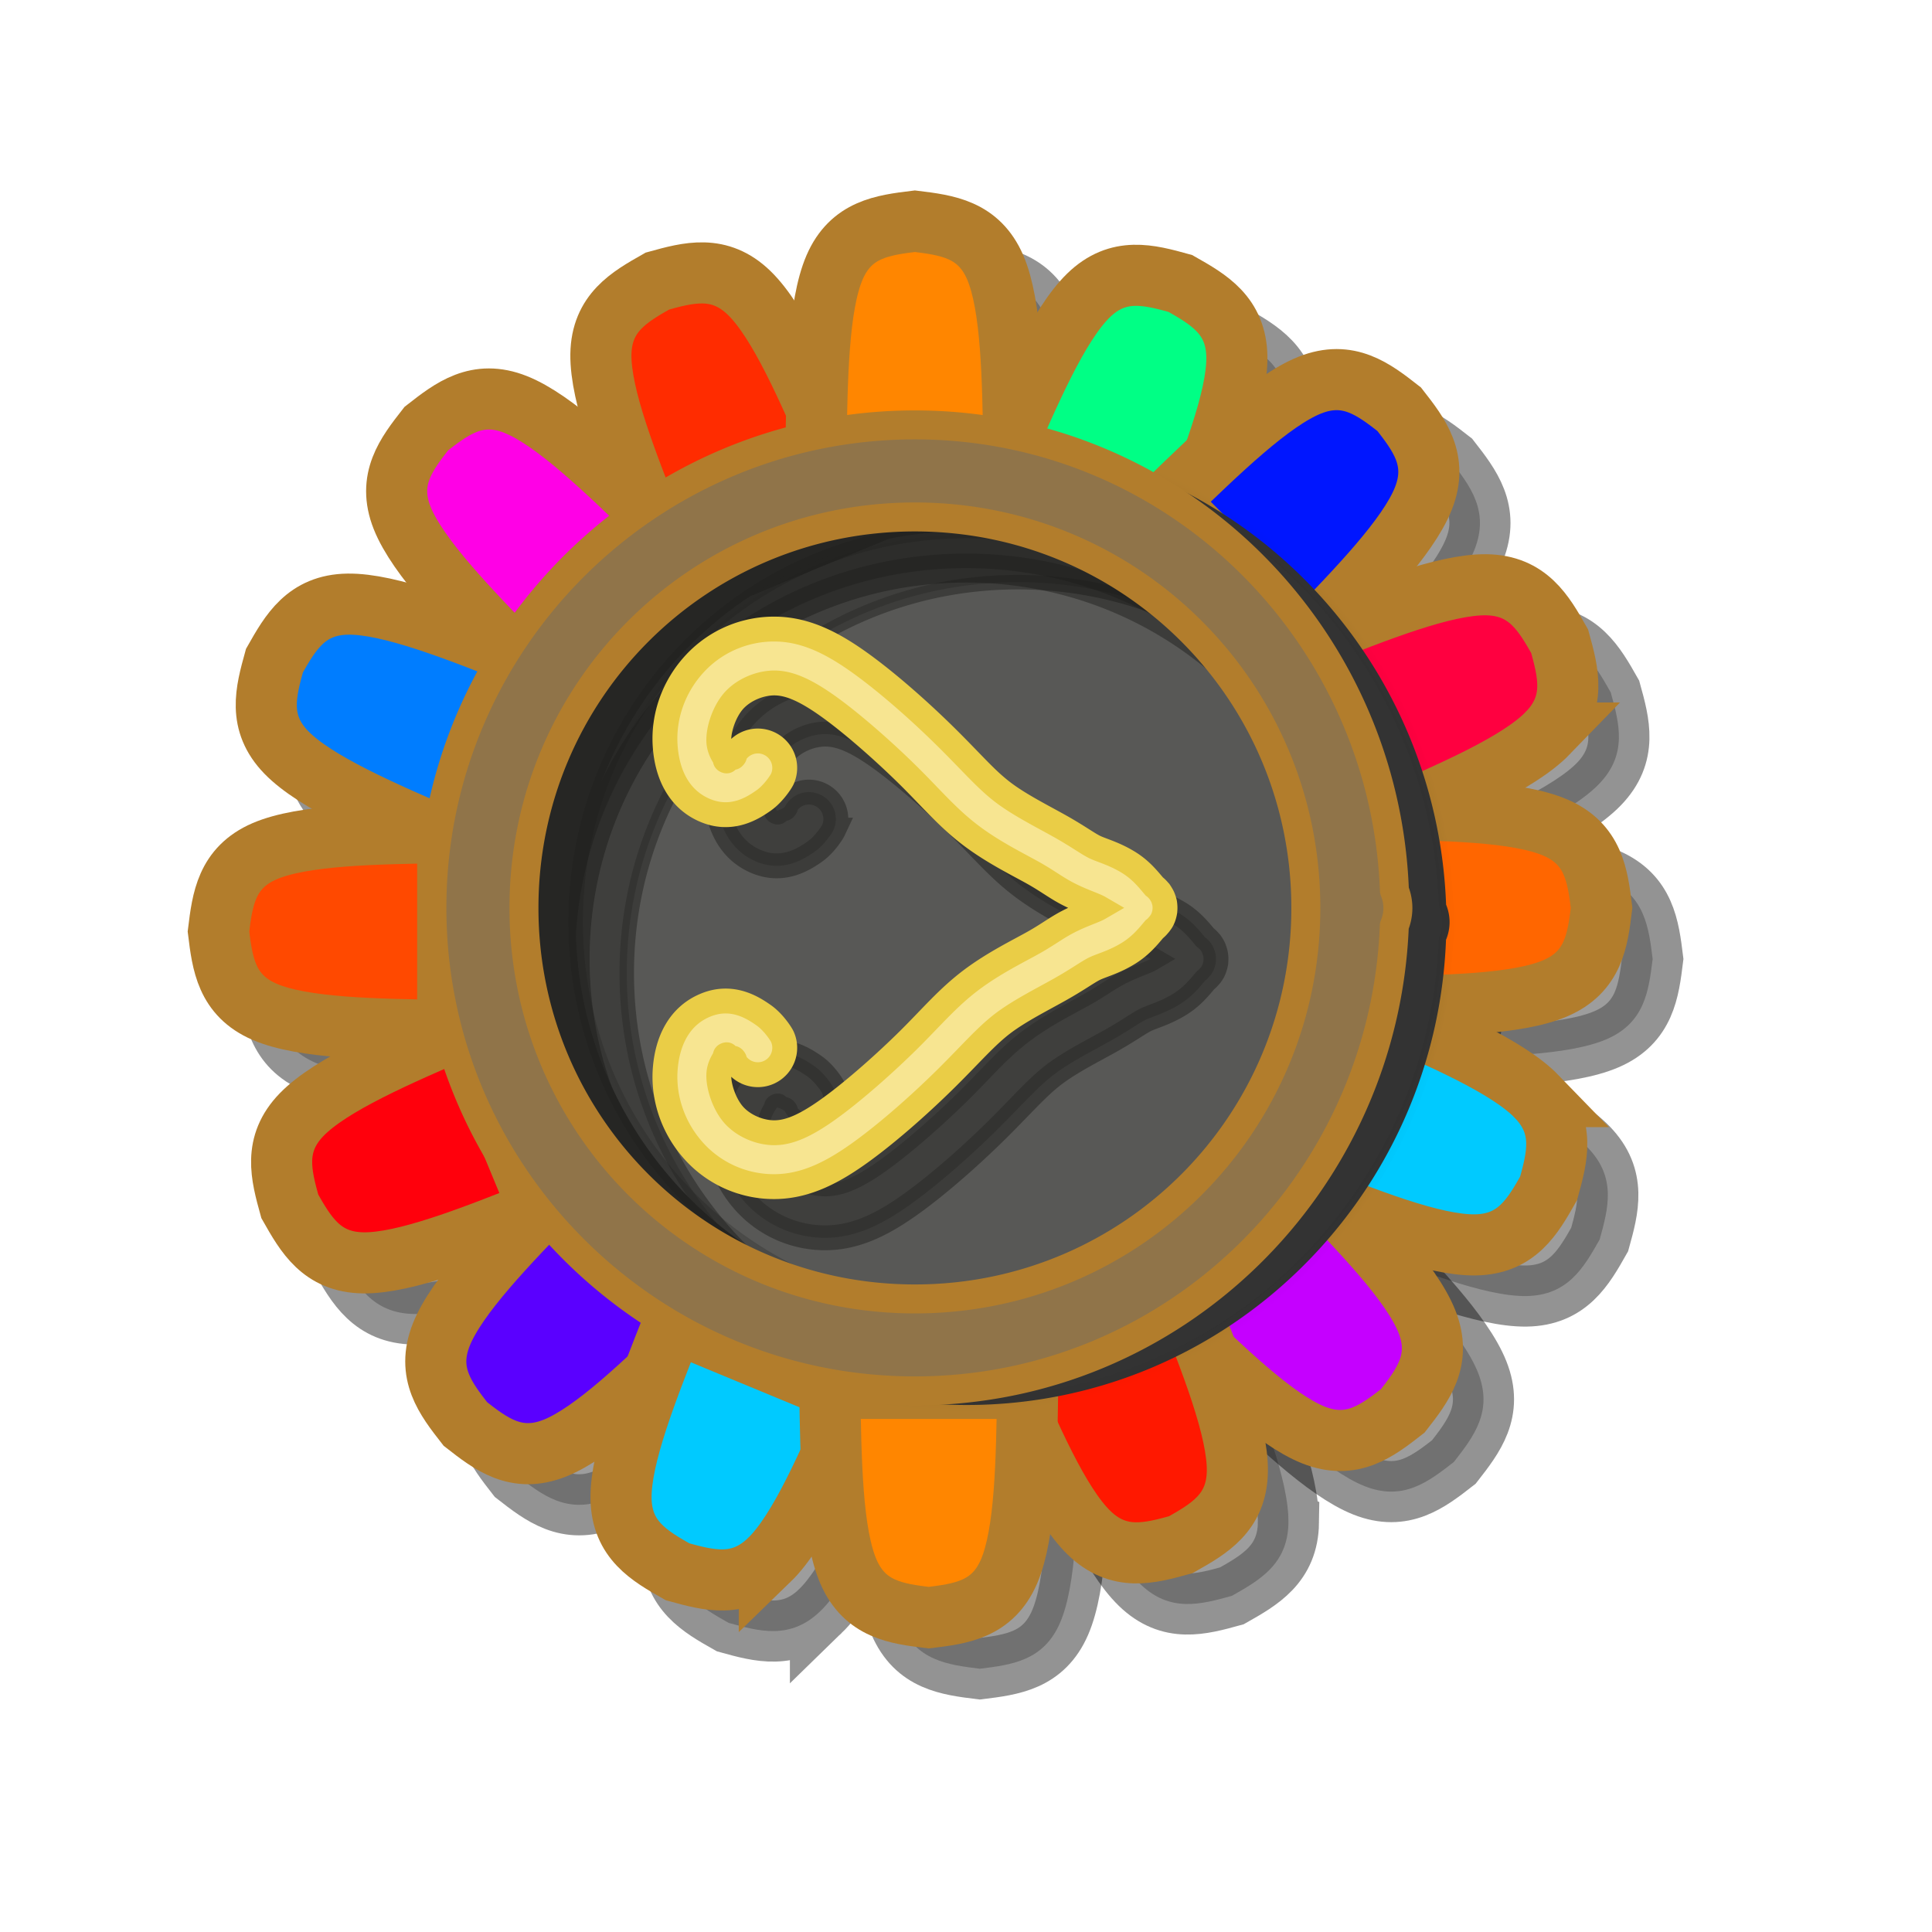 <?xml version="1.0" encoding="UTF-8" standalone="no"?>
<svg
   xmlns:dc="http://purl.org/dc/elements/1.1/"
   xmlns:cc="http://creativecommons.org/ns#"
   xmlns:rdf="http://www.w3.org/1999/02/22-rdf-syntax-ns#"
   xmlns:svg="http://www.w3.org/2000/svg"
   xmlns="http://www.w3.org/2000/svg"
   xmlns:xlink="http://www.w3.org/1999/xlink"
   xmlns:sodipodi="http://sodipodi.sourceforge.net/DTD/sodipodi-0.dtd"
   xmlns:inkscape="http://www.inkscape.org/namespaces/inkscape"
   sodipodi:docname="icon_play.svg"
   inkscape:version="1.0 (6e3e5246a0, 2020-05-07)"
   id="svg8"
   version="1.1"
   viewBox="0 0 40 40"
   height="4cm"
   width="4cm">
  <defs
     id="defs2">
    <inkscape:path-effect
       effect="bspline"
       id="path-effect1676"
       is_visible="true"
       lpeversion="1"
       weight="33.333"
       steps="2"
       helper_size="0"
       apply_no_weight="true"
       apply_with_weight="true"
       only_selected="false" />
    <inkscape:path-effect
       only_selected="false"
       apply_with_weight="true"
       apply_no_weight="true"
       helper_size="0"
       steps="2"
       weight="33.333"
       lpeversion="1"
       is_visible="true"
       id="path-effect1662"
       effect="bspline" />
    <inkscape:path-effect
       effect="bspline"
       id="path-effect1063"
       is_visible="true"
       lpeversion="1"
       weight="33.333"
       steps="2"
       helper_size="0"
       apply_no_weight="true"
       apply_with_weight="true"
       only_selected="false" />
    <inkscape:path-effect
       only_selected="false"
       apply_with_weight="true"
       apply_no_weight="true"
       helper_size="0"
       steps="2"
       weight="33.333"
       lpeversion="1"
       is_visible="true"
       id="path-effect1059"
       effect="bspline" />
    <linearGradient
       id="linearGradient909"
       inkscape:collect="always">
      <stop
         id="stop905"
         offset="0"
         style="stop-color:#000000;stop-opacity:1;" />
      <stop
         id="stop907"
         offset="1"
         style="stop-color:#000000;stop-opacity:0;" />
    </linearGradient>
    <filter
       height="1.142"
       y="-0.071"
       width="1.144"
       x="-0.072"
       id="filter2213-6"
       style="color-interpolation-filters:sRGB"
       inkscape:collect="always">
      <feGaussianBlur
         id="feGaussianBlur2215-2"
         stdDeviation="0.858"
         inkscape:collect="always" />
    </filter>
    <filter
       height="1.094"
       y="-0.047"
       width="1.094"
       x="-0.047"
       id="filter1048-3-9"
       style="color-interpolation-filters:sRGB"
       inkscape:collect="always">
      <feGaussianBlur
         id="feGaussianBlur1050-5-1"
         stdDeviation="0.393"
         inkscape:collect="always" />
    </filter>
    <radialGradient
       gradientUnits="userSpaceOnUse"
       r="10.15"
       fy="10"
       fx="10"
       cy="10"
       cx="10"
       id="radialGradient917-3-2"
       xlink:href="#linearGradient909"
       inkscape:collect="always"
       gradientTransform="translate(-1.058,-44.708)" />
    <filter
       inkscape:collect="always"
       style="color-interpolation-filters:sRGB"
       id="filter1048-9"
       x="-0.047"
       width="1.094"
       y="-0.047"
       height="1.094">
      <feGaussianBlur
         inkscape:collect="always"
         stdDeviation="0.393"
         id="feGaussianBlur1050-3" />
    </filter>
    <filter
       height="1.142"
       y="-0.071"
       width="1.144"
       x="-0.072"
       id="filter2213"
       style="color-interpolation-filters:sRGB"
       inkscape:collect="always">
      <feGaussianBlur
         id="feGaussianBlur2215"
         stdDeviation="0.858"
         inkscape:collect="always" />
    </filter>
    <filter
       height="1.094"
       y="-0.047"
       width="1.094"
       x="-0.047"
       id="filter1048-3"
       style="color-interpolation-filters:sRGB"
       inkscape:collect="always">
      <feGaussianBlur
         id="feGaussianBlur1050-5"
         stdDeviation="0.393"
         inkscape:collect="always" />
    </filter>
    <radialGradient
       gradientUnits="userSpaceOnUse"
       r="10.15"
       fy="10"
       fx="10"
       cy="10"
       cx="10"
       id="radialGradient917-3"
       xlink:href="#linearGradient909"
       inkscape:collect="always"
       gradientTransform="translate(-0.727,1.39)" />
    <filter
       inkscape:collect="always"
       style="color-interpolation-filters:sRGB"
       id="filter1048"
       x="-0.047"
       width="1.094"
       y="-0.047"
       height="1.094">
      <feGaussianBlur
         inkscape:collect="always"
         stdDeviation="0.393"
         id="feGaussianBlur1050" />
    </filter>
  </defs>
  <sodipodi:namedview
     inkscape:snap-nodes="false"
     inkscape:snap-others="true"
     inkscape:snap-midpoints="true"
     inkscape:snap-smooth-nodes="true"
     inkscape:object-paths="true"
     inkscape:snap-intersection-paths="true"
     inkscape:guide-bbox="true"
     showguides="true"
     inkscape:snap-center="true"
     inkscape:snap-object-midpoints="true"
     units="cm"
     inkscape:window-maximized="1"
     inkscape:window-y="0"
     inkscape:window-x="0"
     inkscape:window-height="987"
     inkscape:window-width="1280"
     showgrid="false"
     inkscape:document-rotation="0"
     inkscape:current-layer="layer4"
     inkscape:document-units="mm"
     inkscape:cy="25.052833"
     inkscape:cx="-38.552226"
     inkscape:zoom="1.979899"
     inkscape:pageshadow="2"
     inkscape:pageopacity="0.0"
     borderopacity="1.0"
     bordercolor="#666666"
     pagecolor="#ffffff"
     id="base">
    <sodipodi:guide
       inkscape:color="rgb(0,0,255)"
       inkscape:locked="false"
       inkscape:label=""
       id="guide42"
       orientation="0,1"
       position="100,-80" />
    <sodipodi:guide
       inkscape:color="rgb(0,0,255)"
       inkscape:locked="true"
       inkscape:label=""
       id="guide44"
       orientation="-1,0"
       position="20,20" />
    <sodipodi:guide
       inkscape:color="rgb(0,0,255)"
       inkscape:locked="true"
       inkscape:label=""
       id="guide46"
       orientation="0,1"
       position="-19.973,20.145" />
  </sodipodi:namedview>
  <g
     sodipodi:insensitive="true"
     style="mix-blend-mode:normal"
     inkscape:label="ombre"
     id="layer3"
     inkscape:groupmode="layer" />
  <g
     style="display:inline"
     id="layer1"
     inkscape:groupmode="layer"
     inkscape:label="fond" />
  <g
     sodipodi:insensitive="true"
     style="display:inline"
     inkscape:label="contour"
     id="layer2"
     inkscape:groupmode="layer" />
  <g
     inkscape:label="play"
     id="layer4"
     inkscape:groupmode="layer">
    <g
       transform="translate(11.07,53.797)"
       id="g3572">
      <path
         id="path2039-2"
         style="opacity:0.65;mix-blend-mode:normal;fill:#1a1a1a;fill-opacity:1;stroke:#000000;stroke-width:1.265;stroke-linecap:square;stroke-linejoin:miter;stroke-miterlimit:4;stroke-dasharray:none;stroke-opacity:1;filter:url(#filter2213-6)"
         d="m 23.439,11.662 c 0.791,-0.342 0.873,-1.002 0.954,-1.662 C 24.311,9.34 24.23,8.68 23.439,8.338 22.647,7.997 21.147,7.974 19.647,7.951 v 4.098 c 1.5,-0.023 3.001,-0.046 3.792,-0.387 z"
         sodipodi:nodetypes="scsccs"
         transform="rotate(-67.5,-23.147,-10.977)" />
      <path
         id="path2041-6"
         style="opacity:0.65;mix-blend-mode:normal;fill:#1a1a1a;fill-opacity:1;stroke:#000000;stroke-width:1.265;stroke-linecap:square;stroke-linejoin:miter;stroke-miterlimit:4;stroke-dasharray:none;stroke-opacity:1;filter:url(#filter2213-6)"
         d="M 11.662,23.259 C 11.32,24.05 10.66,24.132 10,24.213 9.34,24.132 8.68,24.05 8.338,23.259 7.997,22.468 7.974,20.968 7.951,19.468 h 4.098 c -0.023,1.5 -0.046,3.001 -0.387,3.792 z"
         sodipodi:nodetypes="scsccs"
         transform="rotate(-67.5,-23.147,-10.977)" />
      <path
         id="path2043-1"
         style="opacity:0.65;mix-blend-mode:normal;fill:#1a1a1a;fill-opacity:1;stroke:#000000;stroke-width:1.265;stroke-linecap:square;stroke-linejoin:miter;stroke-miterlimit:4;stroke-dasharray:none;stroke-opacity:1;filter:url(#filter2213-6)"
         d="M -0.817,2.128 C -1.135,1.327 -0.726,0.802 -0.317,0.278 0.208,-0.131 0.732,-0.54 1.533,-0.222 2.334,0.096 3.411,1.141 4.488,2.185 L 1.59,5.083 C 0.546,4.006 -0.499,2.929 -0.817,2.128 Z"
         sodipodi:nodetypes="scsccs"
         transform="rotate(-67.5,-23.147,-10.977)" />
      <path
         id="path2045-8"
         style="opacity:0.65;mix-blend-mode:normal;fill:#1a1a1a;fill-opacity:1;stroke:#000000;stroke-width:1.265;stroke-linecap:square;stroke-linejoin:miter;stroke-miterlimit:4;stroke-dasharray:none;stroke-opacity:1;filter:url(#filter2213-6)"
         d="m 22.203,16.353 c 0.862,-0.013 1.189,-0.592 1.517,-1.17 0.177,-0.641 0.355,-1.282 -0.246,-1.9 -0.6,-0.618 -1.978,-1.214 -3.355,-1.809 l -1.568,3.786 c 1.395,0.553 2.79,1.106 3.651,1.093 z"
         sodipodi:nodetypes="scsccs"
         transform="rotate(-67.5,-23.147,-10.977)" />
      <path
         sodipodi:nodetypes="scsccs"
         d="M -2.844,7.262 C -3.444,6.644 -3.266,6.003 -3.089,5.362 -2.761,4.783 -2.434,4.205 -1.572,4.192 -0.71,4.179 0.685,4.732 2.079,5.285 L 0.511,9.071 C -0.866,8.475 -2.243,7.88 -2.844,7.262 Z"
         style="opacity:0.65;mix-blend-mode:normal;fill:#1a1a1a;fill-opacity:1;stroke:#000000;stroke-width:1.265;stroke-linecap:square;stroke-linejoin:miter;stroke-miterlimit:4;stroke-dasharray:none;stroke-opacity:1;filter:url(#filter2213-6)"
         id="path2047-7"
         transform="rotate(-67.5,-23.147,-10.977)" />
      <path
         id="path2049-9"
         style="opacity:0.65;mix-blend-mode:normal;fill:#1a1a1a;fill-opacity:1;stroke:#000000;stroke-width:1.265;stroke-linecap:square;stroke-linejoin:miter;stroke-miterlimit:4;stroke-dasharray:none;stroke-opacity:1;filter:url(#filter2213-6)"
         d="M 6.49,22.941 C 5.872,23.541 5.231,23.364 4.59,23.187 4.011,22.859 3.433,22.531 3.42,21.67 3.407,20.808 3.96,19.413 4.513,18.018 l 3.786,1.568 c -0.595,1.377 -1.19,2.755 -1.809,3.355 z"
         sodipodi:nodetypes="scsccs"
         transform="rotate(-67.5,-23.147,-10.977)" />
      <path
         sodipodi:nodetypes="scsccs"
         d="m 16.811,-1.756 c -0.013,-0.862 -0.591,-1.189 -1.17,-1.517 -0.641,-0.177 -1.282,-0.355 -1.9,0.246 -0.618,0.6 -1.214,1.978 -1.809,3.355 l 3.786,1.568 c 0.553,-1.395 1.106,-2.79 1.093,-3.651 z"
         style="opacity:0.65;mix-blend-mode:normal;fill:#1a1a1a;fill-opacity:1;stroke:#000000;stroke-width:1.265;stroke-linecap:square;stroke-linejoin:miter;stroke-miterlimit:4;stroke-dasharray:none;stroke-opacity:1;filter:url(#filter2213-6)"
         id="path2051-2"
         transform="rotate(-67.5,-23.147,-10.977)" />
      <path
         sodipodi:nodetypes="scsccs"
         d="m 18.704,20.59 c 0.801,0.318 1.325,-0.091 1.849,-0.5 0.409,-0.524 0.818,-1.049 0.5,-1.849 -0.318,-0.801 -1.363,-1.878 -2.407,-2.955 l -2.897,2.897 c 1.077,1.045 2.154,2.089 2.955,2.407 z"
         style="opacity:0.65;mix-blend-mode:normal;fill:#1a1a1a;fill-opacity:1;stroke:#000000;stroke-width:1.265;stroke-linecap:square;stroke-linejoin:miter;stroke-miterlimit:4;stroke-dasharray:none;stroke-opacity:1;filter:url(#filter2213-6)"
         id="path2053-0"
         transform="rotate(-67.5,-23.147,-10.977)" />
      <path
         id="path2055-2"
         style="opacity:0.65;mix-blend-mode:normal;fill:#1a1a1a;fill-opacity:1;stroke:#000000;stroke-width:1.265;stroke-linecap:square;stroke-linejoin:miter;stroke-miterlimit:4;stroke-dasharray:none;stroke-opacity:1;filter:url(#filter2213-6)"
         d="M 20.795,1.828 C 21.113,1.027 20.703,0.503 20.294,-0.021 19.77,-0.43 19.246,-0.839 18.445,-0.522 17.644,-0.204 16.567,0.841 15.49,1.886 l 2.897,2.897 C 19.432,3.706 20.477,2.629 20.795,1.828 Z"
         sodipodi:nodetypes="scsccs"
         transform="rotate(-67.5,-23.147,-10.977)" />
      <path
         sodipodi:nodetypes="scsccs"
         d="M 2.12,20.503 C 1.319,20.821 0.795,20.411 0.271,20.002 -0.138,19.478 -0.547,18.954 -0.229,18.153 0.088,17.352 1.133,16.275 2.178,15.198 l 2.897,2.897 c -1.077,1.045 -2.154,2.089 -2.955,2.407 z"
         style="opacity:0.65;mix-blend-mode:normal;fill:#1a1a1a;fill-opacity:1;stroke:#000000;stroke-width:1.265;stroke-linecap:square;stroke-linejoin:miter;stroke-miterlimit:4;stroke-dasharray:none;stroke-opacity:1;filter:url(#filter2213-6)"
         id="path2057-3"
         transform="rotate(-67.5,-23.147,-10.977)" />
      <path
         sodipodi:nodetypes="scsccs"
         d="M 23.234,6.33 C 23.834,5.712 23.657,5.071 23.48,4.43 23.152,3.851 22.824,3.273 21.962,3.26 21.101,3.247 19.706,3.8 18.311,4.353 l 1.568,3.786 c 1.377,-0.595 2.755,-1.19 3.355,-1.809 z"
         style="opacity:0.65;mix-blend-mode:normal;fill:#1a1a1a;fill-opacity:1;stroke:#000000;stroke-width:1.265;stroke-linecap:square;stroke-linejoin:miter;stroke-miterlimit:4;stroke-dasharray:none;stroke-opacity:1;filter:url(#filter2213-6)"
         id="path2059-7"
         transform="rotate(-67.5,-23.147,-10.977)" />
      <path
         sodipodi:nodetypes="scsccs"
         d="M 6.276,-3.018 C 5.658,-3.619 5.017,-3.441 4.376,-3.264 3.797,-2.936 3.219,-2.608 3.206,-1.747 3.193,-0.885 3.746,0.51 4.299,1.904 L 8.085,0.336 C 7.489,-1.041 6.894,-2.418 6.276,-3.018 Z"
         style="opacity:0.65;mix-blend-mode:normal;fill:#1a1a1a;fill-opacity:1;stroke:#000000;stroke-width:1.265;stroke-linecap:square;stroke-linejoin:miter;stroke-miterlimit:4;stroke-dasharray:none;stroke-opacity:1;filter:url(#filter2213-6)"
         id="path2061-5"
         transform="rotate(-67.5,-23.147,-10.977)" />
      <path
         sodipodi:nodetypes="scsccs"
         d="M 11.662,-3.386 C 11.32,-4.177 10.66,-4.259 10,-4.34 9.34,-4.259 8.68,-4.177 8.338,-3.386 7.997,-2.595 7.974,-1.095 7.951,0.406 l 4.098,2e-8 C 12.026,-1.095 12.003,-2.595 11.662,-3.386 Z"
         style="opacity:0.65;mix-blend-mode:normal;fill:#1a1a1a;fill-opacity:1;stroke:#000000;stroke-width:1.265;stroke-linecap:square;stroke-linejoin:miter;stroke-miterlimit:4;stroke-dasharray:none;stroke-opacity:1;filter:url(#filter2213-6)"
         id="path2063-9"
         transform="rotate(-67.5,-23.147,-10.977)" />
      <path
         id="path2065-2"
         style="opacity:0.65;mix-blend-mode:normal;fill:#1a1a1a;fill-opacity:1;stroke:#000000;stroke-width:1.265;stroke-linecap:square;stroke-linejoin:miter;stroke-miterlimit:4;stroke-dasharray:none;stroke-opacity:1;filter:url(#filter2213-6)"
         d="m 16.956,21.487 c -0.013,0.862 -0.592,1.189 -1.17,1.517 -0.641,0.177 -1.282,0.355 -1.9,-0.246 -0.618,-0.6 -1.214,-1.978 -1.809,-3.355 l 3.786,-1.568 c 0.553,1.395 1.106,2.79 1.093,3.651 z"
         sodipodi:nodetypes="scsccs"
         transform="rotate(-67.5,-23.147,-10.977)" />
      <path
         sodipodi:nodetypes="scsccs"
         d="m -3.28,12.252 c -0.791,-0.342 -0.873,-1.002 -0.954,-1.662 0.081,-0.66 0.163,-1.32 0.954,-1.662 0.791,-0.342 2.291,-0.364 3.792,-0.387 v 4.098 c -1.5,-0.023 -3.001,-0.046 -3.792,-0.387 z"
         style="opacity:0.65;mix-blend-mode:normal;fill:#1a1a1a;fill-opacity:1;stroke:#000000;stroke-width:1.265;stroke-linecap:square;stroke-linejoin:miter;stroke-miterlimit:4;stroke-dasharray:none;stroke-opacity:1;filter:url(#filter2213-6)"
         id="path2067-2"
         transform="rotate(-67.5,-23.147,-10.977)" />
      <path
         id="path2069-8"
         style="opacity:0.65;mix-blend-mode:normal;fill:#1a1a1a;fill-opacity:1;stroke:#000000;stroke-width:1.265;stroke-linecap:square;stroke-linejoin:miter;stroke-miterlimit:4;stroke-dasharray:none;stroke-opacity:1;filter:url(#filter2213-6)"
         d="m -1.604,16.928 c -0.862,-0.013 -1.189,-0.592 -1.517,-1.17 -0.177,-0.641 -0.355,-1.282 0.246,-1.9 0.6,-0.618 1.978,-1.214 3.355,-1.809 l 1.568,3.786 c -1.395,0.553 -2.79,1.106 -3.651,1.093 z"
         sodipodi:nodetypes="scsccs"
         transform="rotate(-67.5,-23.147,-10.977)" />
      <path
         id="path2071-9"
         d="m 10,-43.65 c -5.512,0 -10,4.488 -10,10 0,5.512 4.488,10 10,10 5.381,0 9.72,-4.299 9.926,-9.631 A 0.953,0.953 0 0 0 20,-33.65 0.953,0.953 0 0 0 19.928,-34.01 c -0.201,-5.336 -4.544,-9.641 -9.928,-9.641 z m 0,1.906 c 4.481,0 8.094,3.612 8.094,8.094 0,4.481 -3.612,8.096 -8.094,8.096 -4.481,0 -8.094,-3.614 -8.094,-8.096 0,-4.481 3.612,-8.094 8.094,-8.094 z"
         style="color:#000000;font-style:normal;font-variant:normal;font-weight:normal;font-stretch:normal;font-size:medium;line-height:normal;font-family:sans-serif;font-variant-ligatures:normal;font-variant-position:normal;font-variant-caps:normal;font-variant-numeric:normal;font-variant-alternates:normal;font-variant-east-asian:normal;font-feature-settings:normal;font-variation-settings:normal;text-indent:0;text-align:start;text-decoration:none;text-decoration-line:none;text-decoration-style:solid;text-decoration-color:#000000;letter-spacing:normal;word-spacing:normal;text-transform:none;writing-mode:lr-tb;direction:ltr;text-orientation:mixed;dominant-baseline:auto;baseline-shift:baseline;text-anchor:start;white-space:normal;shape-padding:0;shape-margin:0;inline-size:0;clip-rule:nonzero;display:inline;overflow:visible;visibility:visible;opacity:0.65;isolation:auto;mix-blend-mode:normal;color-interpolation:sRGB;color-interpolation-filters:linearRGB;solid-color:#000000;solid-opacity:1;vector-effect:none;fill:#1a1a1a;fill-opacity:1;fill-rule:nonzero;stroke:#000000;stroke-width:0.3;stroke-linecap:round;stroke-linejoin:round;stroke-miterlimit:4;stroke-dasharray:none;stroke-dashoffset:0;stroke-opacity:1;filter:url(#filter1048-3-9);color-rendering:auto;image-rendering:auto;shape-rendering:auto;text-rendering:auto;enable-background:accumulate;stop-color:#000000" />
      <ellipse
         ry="9.047"
         rx="9.047"
         cy="-33.942"
         cx="8.93"
         id="ellipse2073-7"
         style="display:inline;opacity:0.446;mix-blend-mode:normal;fill:#1a1a1a;fill-opacity:1;stroke:#000000;stroke-width:1.906;stroke-linecap:round;stroke-linejoin:round;stroke-miterlimit:4;stroke-dasharray:none;stroke-opacity:1;filter:url(#filter2213-6)" />
      <path
         style="color:#000000;font-style:normal;font-variant:normal;font-weight:normal;font-stretch:normal;font-size:medium;line-height:normal;font-family:sans-serif;font-variant-ligatures:normal;font-variant-position:normal;font-variant-caps:normal;font-variant-numeric:normal;font-variant-alternates:normal;font-variant-east-asian:normal;font-feature-settings:normal;font-variation-settings:normal;text-indent:0;text-align:start;text-decoration:none;text-decoration-line:none;text-decoration-style:solid;text-decoration-color:#000000;letter-spacing:normal;word-spacing:normal;text-transform:none;writing-mode:lr-tb;direction:ltr;text-orientation:mixed;dominant-baseline:auto;baseline-shift:baseline;text-anchor:start;white-space:normal;shape-padding:0;shape-margin:0;inline-size:0;clip-rule:nonzero;display:inline;overflow:visible;visibility:visible;opacity:0.65;isolation:auto;mix-blend-mode:normal;color-interpolation:sRGB;color-interpolation-filters:linearRGB;solid-color:#000000;solid-opacity:1;vector-effect:none;fill:#1a1a1a;fill-opacity:1;fill-rule:nonzero;stroke:#000000;stroke-width:0.6;stroke-linecap:round;stroke-linejoin:round;stroke-miterlimit:4;stroke-dasharray:none;stroke-dashoffset:0;stroke-opacity:1;filter:url(#filter2213-6);color-rendering:auto;image-rendering:auto;shape-rendering:auto;text-rendering:auto;enable-background:accumulate;stop-color:#000000"
         d="M 19.584,6.044 C 17.475,0.951 11.61,-1.478 6.518,0.632 1.426,2.741 -1.003,8.605 1.106,13.697 c 2.059,4.971 7.692,7.335 12.696,5.485 a 0.953,0.953 0 0 0 0.369,-0.073 0.953,0.953 0 0 0 0.304,-0.204 c 4.853,-2.228 7.168,-7.887 5.108,-12.861 z M 17.823,6.773 C 19.538,10.913 17.583,15.633 13.443,17.348 9.302,19.063 4.581,17.109 2.866,12.968 1.151,8.828 3.108,4.108 7.248,2.393 c 4.14,-1.715 8.86,0.24 10.575,4.38 z"
         id="path2075-3"
         transform="rotate(-67.5,-23.147,-10.977)" />
      <path
         id="path2077-6"
         d="M 14.583,5.02 C 14.358,4.431 13.888,3.954 13.28,3.727 12.672,3.5 12.015,3.539 11.473,3.805 c -0.54,0.265 -0.93,0.7 -0.926,1.297 0.005,0.597 0.44,0.887 0.649,1.021 0.209,0.134 0.497,0.187 0.563,0.19 A 0.557,0.557 0 0 0 12.335,5.774 0.557,0.557 0 0 0 11.799,5.199 c -0.065,-0.002 0.092,0.046 -0.002,-0.014 -0.094,-0.06 -0.135,-0.155 -0.135,-0.09 5.09e-4,0.065 0.078,-0.18 0.303,-0.29 0.223,-0.109 0.637,-0.141 0.925,-0.034 0.288,0.108 0.545,0.37 0.652,0.65 0.107,0.28 0.105,0.647 -0.044,1.261 -0.149,0.615 -0.433,1.428 -0.682,2.037 -0.249,0.609 -0.489,1.065 -0.639,1.641 -0.151,0.576 -0.184,1.165 -0.228,1.521 -0.044,0.356 -0.109,0.565 -0.128,0.875 -0.019,0.301 0.004,0.524 -0.012,0.644 -0.096,-0.073 -0.238,-0.246 -0.464,-0.446 -0.233,-0.206 -0.426,-0.308 -0.709,-0.529 C 10.351,12.204 9.911,11.811 9.397,11.51 8.883,11.21 8.391,11.057 7.784,10.802 7.177,10.548 6.401,10.174 5.861,9.844 5.321,9.515 5.06,9.257 4.938,8.983 4.816,8.71 4.812,8.343 4.94,8.063 5.067,7.784 5.383,7.514 5.617,7.434 c 0.236,-0.081 0.465,0.038 0.419,-0.009 -0.045,-0.046 -0.008,0.05 -0.031,0.159 -0.024,0.109 0.053,-0.037 0.009,0.011 a 0.557,0.557 0 0 0 0.027,0.786 0.557,0.557 0 0 0 0.788,-0.026 C 6.874,8.307 7.04,8.065 7.093,7.822 7.146,7.579 7.249,7.067 6.83,6.642 6.412,6.216 5.829,6.185 5.259,6.379 4.688,6.574 4.196,7.011 3.926,7.601 3.657,8.192 3.662,8.862 3.919,9.437 c 0.257,0.576 0.74,0.978 1.362,1.358 0.621,0.379 1.422,0.762 2.074,1.035 0.652,0.273 1.102,0.419 1.481,0.64 0.379,0.221 0.78,0.573 1.115,0.834 0.335,0.261 0.536,0.38 0.656,0.485 0.119,0.106 0.282,0.325 0.566,0.529 0.238,0.171 0.462,0.237 0.662,0.301 a 0.557,0.557 0 0 0 0.024,0.013 0.557,0.557 0 0 0 0.083,0.033 0.557,0.557 0 0 0 0.017,0.006 0.557,0.557 0 0 0 0.017,0.006 0.557,0.557 0 0 0 0.03,0.006 0.557,0.557 0 0 0 0.03,0.006 0.557,0.557 0 0 0 0.031,0.004 0.557,0.557 0 0 0 0.032,0.001 0.557,0.557 0 0 0 0.032,-3.86e-4 0.557,0.557 0 0 0 0.031,-0.002 0.557,0.557 0 0 0 0.062,-0.009 0.557,0.557 0 0 0 0.031,-0.006 0.557,0.557 0 0 0 0.009,-0.004 0.557,0.557 0 0 0 0.05,-0.017 0.557,0.557 0 0 0 0.029,-0.012 0.557,0.557 0 0 0 0.028,-0.014 0.557,0.557 0 0 0 0.046,-0.026 0.557,0.557 0 0 0 0.008,-0.006 0.557,0.557 0 0 0 0.026,-0.019 0.557,0.557 0 0 0 0.003,-0.003 0.557,0.557 0 0 0 0.044,-0.037 0.557,0.557 0 0 0 0.023,-0.022 0.557,0.557 0 0 0 0.02,-0.023 0.557,0.557 0 0 0 0.019,-0.025 0.557,0.557 0 0 0 0.033,-0.048 0.557,0.557 0 0 0 0.002,-0.005 0.557,0.557 0 0 0 0.016,-0.032 0.557,0.557 0 0 0 0.033,-0.079 0.557,0.557 0 0 0 0.007,-0.028 c 0.096,-0.186 0.209,-0.39 0.256,-0.679 0.056,-0.345 0.016,-0.615 0.026,-0.774 0.01,-0.159 0.068,-0.385 0.12,-0.807 0.052,-0.422 0.087,-0.954 0.199,-1.378 0.111,-0.424 0.327,-0.846 0.594,-1.5 0.268,-0.654 0.563,-1.491 0.734,-2.198 0.171,-0.708 0.228,-1.334 0.003,-1.923 z"
         style="color:#000000;font-style:normal;font-variant:normal;font-weight:normal;font-stretch:normal;font-size:medium;line-height:normal;font-family:sans-serif;font-variant-ligatures:normal;font-variant-position:normal;font-variant-caps:normal;font-variant-numeric:normal;font-variant-alternates:normal;font-variant-east-asian:normal;font-feature-settings:normal;font-variation-settings:normal;text-indent:0;text-align:start;text-decoration:none;text-decoration-line:none;text-decoration-style:solid;text-decoration-color:#000000;letter-spacing:normal;word-spacing:normal;text-transform:none;writing-mode:lr-tb;direction:ltr;text-orientation:mixed;dominant-baseline:auto;baseline-shift:baseline;text-anchor:start;white-space:normal;shape-padding:0;shape-margin:0;inline-size:0;clip-rule:nonzero;display:inline;overflow:visible;visibility:visible;opacity:0.65;isolation:auto;mix-blend-mode:normal;color-interpolation:sRGB;color-interpolation-filters:linearRGB;solid-color:#000000;solid-opacity:1;vector-effect:none;fill:#1a1a1a;fill-opacity:1;fill-rule:nonzero;stroke:#000000;stroke-width:0.515;stroke-linecap:round;stroke-linejoin:miter;stroke-miterlimit:4;stroke-dasharray:none;stroke-dashoffset:0;stroke-opacity:1;filter:url(#filter2213-6);color-rendering:auto;image-rendering:auto;shape-rendering:auto;text-rendering:auto;enable-background:accumulate;stop-color:#000000"
         transform="rotate(-67.5,-23.147,-10.977)" />
      <path
         id="path1980-2"
         style="fill:#00ff85;fill-opacity:1;stroke:#b27d2c;stroke-width:1.265;stroke-linecap:square;stroke-linejoin:miter;stroke-miterlimit:4;stroke-dasharray:none;stroke-opacity:1"
         d="m 14.538,-46.411 c -0.013,-0.862 -0.592,-1.189 -1.17,-1.517 -0.641,-0.177 -1.282,-0.355 -1.9,0.246 -0.618,0.6 -1.214,1.978 -1.809,3.355 l 3.786,1.568 c 0.553,-1.395 1.106,-2.79 1.093,-3.651 z"
         sodipodi:nodetypes="scsccs" />
      <path
         id="path1958-9"
         style="fill:#00caff;fill-opacity:1;stroke:#b27d2c;stroke-width:1.265;stroke-linecap:square;stroke-linejoin:miter;stroke-miterlimit:4;stroke-dasharray:none;stroke-opacity:1"
         d="m 20.746,-31.093 c 0.6,0.618 0.423,1.259 0.246,1.9 -0.328,0.578 -0.656,1.157 -1.517,1.17 -0.862,0.013 -2.256,-0.54 -3.651,-1.093 l 1.568,-3.786 c 1.377,0.595 2.755,1.19 3.355,1.809 z"
         sodipodi:nodetypes="scsccs" />
      <path
         id="path1821-3"
         style="fill:#ff000c;fill-opacity:1;stroke:#b27d2c;stroke-width:1.265;stroke-linecap:square;stroke-linejoin:miter;stroke-miterlimit:4;stroke-dasharray:none;stroke-opacity:1"
         d="m -3.553,-27.651 c -0.862,-0.013 -1.189,-0.592 -1.517,-1.17 -0.177,-0.641 -0.355,-1.282 0.246,-1.9 0.6,-0.618 1.978,-1.214 3.355,-1.809 l 1.568,3.786 c -1.395,0.553 -2.79,1.106 -3.651,1.093 z"
         sodipodi:nodetypes="scsccs" />
      <path
         id="path1902-1"
         style="fill:#0016ff;fill-opacity:1;stroke:#b27d2c;stroke-width:1.265;stroke-linecap:square;stroke-linejoin:miter;stroke-miterlimit:4;stroke-dasharray:none;stroke-opacity:1"
         d="m 18.399,-43.475 c 0.318,-0.801 -0.091,-1.325 -0.5,-1.849 -0.524,-0.409 -1.049,-0.818 -1.849,-0.5 -0.801,0.318 -1.878,1.363 -2.955,2.407 l 2.897,2.897 c 1.045,-1.077 2.089,-2.154 2.407,-2.955 z"
         sodipodi:nodetypes="scsccs" />
      <path
         sodipodi:nodetypes="scsccs"
         d="m 0.415,-23.814 c -0.801,0.318 -1.325,-0.091 -1.849,-0.5 -0.409,-0.524 -0.818,-1.049 -0.5,-1.849 0.318,-0.801 1.363,-1.878 2.407,-2.955 l 2.897,2.897 c -1.077,1.045 -2.154,2.089 -2.955,2.407 z"
         style="fill:#5a00ff;fill-opacity:1;stroke:#b27d2c;stroke-width:1.265;stroke-linecap:square;stroke-linejoin:miter;stroke-miterlimit:4;stroke-dasharray:none;stroke-opacity:1"
         id="path1891-9" />
      <path
         id="path1880-4"
         style="fill:#c500ff;fill-opacity:1;stroke:#b27d2c;stroke-width:1.265;stroke-linecap:square;stroke-linejoin:miter;stroke-miterlimit:4;stroke-dasharray:none;stroke-opacity:1"
         d="m 18.473,-26.436 c 0.318,0.801 -0.091,1.325 -0.5,1.849 -0.524,0.409 -1.049,0.818 -1.849,0.5 -0.801,-0.318 -1.878,-1.363 -2.955,-2.407 l 2.897,-2.897 c 1.045,1.077 2.089,2.154 2.407,2.955 z"
         sodipodi:nodetypes="scsccs" />
      <path
         sodipodi:nodetypes="scsccs"
         d="m -0.395,-45.423 c -0.801,-0.318 -1.325,0.091 -1.849,0.5 -0.409,0.524 -0.818,1.049 -0.5,1.849 0.318,0.801 1.363,1.878 2.407,2.955 l 2.897,-2.897 c -1.077,-1.045 -2.154,-2.089 -2.955,-2.407 z"
         style="fill:#ff00e6;fill-opacity:1;stroke:#b27d2c;stroke-width:1.265;stroke-linecap:square;stroke-linejoin:miter;stroke-miterlimit:4;stroke-dasharray:none;stroke-opacity:1"
         id="path1869-7" />
      <path
         sodipodi:nodetypes="scsccs"
         d="m 20.975,-38.62 c 0.6,-0.618 0.423,-1.259 0.246,-1.9 -0.328,-0.578 -0.656,-1.157 -1.517,-1.17 -0.862,-0.013 -2.256,0.54 -3.651,1.093 l 1.568,3.786 c 1.377,-0.595 2.755,-1.19 3.355,-1.809 z"
         style="fill:#ff0040;fill-opacity:1;stroke:#b27d2c;stroke-width:1.265;stroke-linecap:square;stroke-linejoin:miter;stroke-miterlimit:4;stroke-dasharray:none;stroke-opacity:1"
         id="path1832-8" />
      <path
         id="path1799-4"
         style="fill:#ff2c00;fill-opacity:1;stroke:#b27d2c;stroke-width:1.265;stroke-linecap:square;stroke-linejoin:miter;stroke-miterlimit:4;stroke-dasharray:none;stroke-opacity:1"
         d="m 4.441,-47.732 c -0.618,-0.6 -1.259,-0.423 -1.9,-0.246 -0.578,0.328 -1.157,0.656 -1.17,1.517 -0.013,0.862 0.54,2.256 1.093,3.651 L 6.25,-44.377 C 5.655,-45.754 5.059,-47.132 4.441,-47.732 Z"
         sodipodi:nodetypes="scsccs" />
      <path
         sodipodi:nodetypes="scsccs"
         d="m 14.548,-23.333 c -0.013,0.862 -0.591,1.189 -1.17,1.517 -0.641,0.177 -1.282,0.355 -1.9,-0.246 -0.618,-0.6 -1.214,-1.978 -1.809,-3.355 l 3.786,-1.568 c 0.553,1.395 1.106,2.79 1.093,3.651 z"
         style="fill:#ff1800;fill-opacity:1;stroke:#b27d2c;stroke-width:1.265;stroke-linecap:square;stroke-linejoin:miter;stroke-miterlimit:4;stroke-dasharray:none;stroke-opacity:1"
         id="path1810-5" />
      <path
         sodipodi:nodetypes="scsccs"
         d="m 9.534,-48.263 c -0.342,-0.791 -1.002,-0.873 -1.662,-0.954 -0.66,0.081 -1.32,0.163 -1.662,0.954 -0.342,0.791 -0.364,2.291 -0.387,3.792 H 9.921 c -0.023,-1.5 -0.046,-3.001 -0.387,-3.792 z"
         style="fill:#ff8600;fill-opacity:1;stroke:#b27d2c;stroke-width:1.265;stroke-linecap:square;stroke-linejoin:miter;stroke-miterlimit:4;stroke-dasharray:none;stroke-opacity:1"
         id="path1674-0" />
      <path
         sodipodi:nodetypes="scsccs"
         d="m -5.593,-36.173 c -0.791,0.342 -0.873,1.002 -0.954,1.662 0.081,0.66 0.163,1.32 0.954,1.662 0.791,0.342 2.291,0.364 3.792,0.387 l 10e-8,-4.098 c -1.5,0.023 -3.001,0.046 -3.792,0.387 z"
         style="fill:#ff4900;fill-opacity:1;stroke:#b27d2c;stroke-width:1.265;stroke-linecap:square;stroke-linejoin:miter;stroke-miterlimit:4;stroke-dasharray:none;stroke-opacity:1"
         id="path1710-3" />
      <path
         sodipodi:nodetypes="scsccs"
         d="m -3.871,-41.289 c -0.862,0.013 -1.189,0.592 -1.517,1.17 -0.177,0.641 -0.355,1.282 0.246,1.9 0.6,0.618 1.978,1.214 3.355,1.809 l 1.568,-3.786 c -1.395,-0.553 -2.79,-1.106 -3.651,-1.093 z"
         style="fill:#007dff;fill-opacity:1;stroke:#b27d2c;stroke-width:1.265;stroke-linecap:square;stroke-linejoin:miter;stroke-miterlimit:4;stroke-dasharray:none;stroke-opacity:1"
         id="path1947-6" />
      <path
         id="path1699-1"
         style="fill:#ff6600;fill-opacity:1;stroke:#b27d2c;stroke-width:1.265;stroke-linecap:square;stroke-linejoin:miter;stroke-miterlimit:4;stroke-dasharray:none;stroke-opacity:1"
         d="m 21.135,-36.662 c 0.791,0.342 0.873,1.002 0.954,1.662 -0.081,0.66 -0.163,1.32 -0.954,1.662 -0.791,0.342 -2.291,0.364 -3.792,0.387 v -4.098 c 1.5,0.023 3.001,0.046 3.792,0.387 z"
         sodipodi:nodetypes="scsccs" />
      <path
         sodipodi:nodetypes="scsccs"
         d="m 4.858,-21.501 c -0.618,0.6 -1.259,0.423 -1.9,0.246 -0.578,-0.328 -1.157,-0.656 -1.17,-1.517 -0.013,-0.862 0.54,-2.256 1.093,-3.651 l 3.786,1.568 c -0.595,1.377 -1.19,2.755 -1.809,3.355 z"
         style="fill:#00caff;fill-opacity:1;stroke:#b27d2c;stroke-width:1.265;stroke-linecap:square;stroke-linejoin:miter;stroke-miterlimit:4;stroke-dasharray:none;stroke-opacity:1"
         id="path1969-0" />
      <path
         id="path1688-6"
         style="fill:#ff8600;fill-opacity:1;stroke:#b27d2c;stroke-width:1.265;stroke-linecap:square;stroke-linejoin:miter;stroke-miterlimit:4;stroke-dasharray:none;stroke-opacity:1"
         d="m 9.82,-21.259 c -0.342,0.791 -1.002,0.873 -1.662,0.954 -0.66,-0.081 -1.32,-0.163 -1.662,-0.954 -0.342,-0.791 -0.364,-2.291 -0.387,-3.792 h 4.098 c -0.023,1.5 -0.046,3.001 -0.387,3.792 z"
         sodipodi:nodetypes="scsccs" />
      <path
         id="path887-5-3"
         d="m 8.942,-44.708 c -5.512,0 -10,4.488 -10,10 0,5.512 4.488,10 10,10 5.381,0 9.72,-4.299 9.926,-9.631 a 0.953,0.953 0 0 0 0.074,-0.369 0.953,0.953 0 0 0 -0.072,-0.359 c -0.201,-5.336 -4.544,-9.641 -9.928,-9.641 z m 0,1.906 c 4.481,0 8.094,3.612 8.094,8.094 0,4.481 -3.612,8.096 -8.094,8.096 -4.481,0 -8.094,-3.614 -8.094,-8.096 0,-4.481 3.612,-8.094 8.094,-8.094 z"
         style="color:#000000;font-style:normal;font-variant:normal;font-weight:normal;font-stretch:normal;font-size:medium;line-height:normal;font-family:sans-serif;font-variant-ligatures:normal;font-variant-position:normal;font-variant-caps:normal;font-variant-numeric:normal;font-variant-alternates:normal;font-variant-east-asian:normal;font-feature-settings:normal;font-variation-settings:normal;text-indent:0;text-align:start;text-decoration:none;text-decoration-line:none;text-decoration-style:solid;text-decoration-color:#000000;letter-spacing:normal;word-spacing:normal;text-transform:none;writing-mode:lr-tb;direction:ltr;text-orientation:mixed;dominant-baseline:auto;baseline-shift:baseline;text-anchor:start;white-space:normal;shape-padding:0;shape-margin:0;inline-size:0;clip-rule:nonzero;display:inline;overflow:visible;visibility:visible;isolation:auto;mix-blend-mode:normal;color-interpolation:sRGB;color-interpolation-filters:linearRGB;solid-color:#000000;solid-opacity:1;vector-effect:none;fill:#333333;fill-opacity:1;fill-rule:nonzero;stroke:url(#radialGradient917-3-2);stroke-width:0.3;stroke-linecap:round;stroke-linejoin:round;stroke-miterlimit:4;stroke-dasharray:none;stroke-dashoffset:0;stroke-opacity:1;filter:url(#filter1048-9);color-rendering:auto;image-rendering:auto;shape-rendering:auto;text-rendering:auto;enable-background:accumulate;stop-color:#000000" />
      <ellipse
         ry="9.047"
         rx="9.047"
         cy="-35"
         cx="7.872"
         id="path50-2"
         style="display:inline;opacity:0.687;fill:#20211e;fill-opacity:1;stroke:none;stroke-width:1.906;stroke-linecap:round;stroke-linejoin:round;stroke-miterlimit:4;stroke-dasharray:none;stroke-opacity:1" />
      <path
         style="color:#000000;font-style:normal;font-variant:normal;font-weight:normal;font-stretch:normal;font-size:medium;line-height:normal;font-family:sans-serif;font-variant-ligatures:normal;font-variant-position:normal;font-variant-caps:normal;font-variant-numeric:normal;font-variant-alternates:normal;font-variant-east-asian:normal;font-feature-settings:normal;font-variation-settings:normal;text-indent:0;text-align:start;text-decoration:none;text-decoration-line:none;text-decoration-style:solid;text-decoration-color:#000000;letter-spacing:normal;word-spacing:normal;text-transform:none;writing-mode:lr-tb;direction:ltr;text-orientation:mixed;dominant-baseline:auto;baseline-shift:baseline;text-anchor:start;white-space:normal;shape-padding:0;shape-margin:0;inline-size:0;clip-rule:nonzero;display:inline;overflow:visible;visibility:visible;isolation:auto;mix-blend-mode:normal;color-interpolation:sRGB;color-interpolation-filters:linearRGB;solid-color:#000000;solid-opacity:1;vector-effect:none;fill:#907449;fill-opacity:1;fill-rule:nonzero;stroke:#b27d2c;stroke-width:0.6;stroke-linecap:round;stroke-linejoin:round;stroke-miterlimit:4;stroke-dasharray:none;stroke-dashoffset:0;stroke-opacity:1;color-rendering:auto;image-rendering:auto;shape-rendering:auto;text-rendering:auto;enable-background:accumulate;stop-color:#000000"
         d="m 7.872,-45 c -5.512,0 -10,4.488 -10,10 0,5.512 4.488,10 10,10 5.381,0 9.72,-4.299 9.926,-9.631 a 0.953,0.953 0 0 0 0.074,-0.369 0.953,0.953 0 0 0 -0.072,-0.359 c -0.201,-5.336 -4.544,-9.641 -9.928,-9.641 z m -7e-7,1.906 c 4.481,0 8.094,3.612 8.094,8.094 0,4.481 -3.612,8.096 -8.094,8.096 -4.481,-1e-6 -8.094,-3.614 -8.094,-8.096 6e-8,-4.481 3.612,-8.094 8.094,-8.094 z"
         id="path887-0" />
      <path
         id="path1072-6"
         d="m 5.013,-40.772 c -0.63,-0.017 -1.251,0.234 -1.693,0.709 -0.443,0.475 -0.658,1.097 -0.619,1.699 0.038,0.601 0.29,1.127 0.844,1.352 0.553,0.224 0.987,-0.067 1.191,-0.209 0.204,-0.142 0.364,-0.388 0.391,-0.447 a 0.557,0.557 0 0 0 -0.277,-0.738 0.557,0.557 0 0 0 -0.736,0.275 c -0.027,0.059 0.078,-0.068 -0.014,-0.004 -0.091,0.064 -0.195,0.066 -0.135,0.09 0.06,0.024 -0.136,-0.141 -0.152,-0.391 -0.016,-0.248 0.113,-0.642 0.322,-0.867 0.21,-0.225 0.55,-0.361 0.85,-0.354 0.299,0.008 0.637,0.151 1.148,0.523 0.511,0.373 1.154,0.947 1.621,1.41 0.467,0.463 0.797,0.859 1.271,1.219 0.474,0.36 1.006,0.616 1.318,0.793 0.312,0.177 0.48,0.317 0.76,0.453 0.271,0.133 0.485,0.197 0.59,0.258 -0.105,0.061 -0.319,0.125 -0.59,0.258 -0.28,0.137 -0.447,0.276 -0.76,0.453 -0.312,0.177 -0.844,0.433 -1.318,0.793 -0.474,0.36 -0.804,0.755 -1.271,1.219 -0.467,0.463 -1.11,1.038 -1.621,1.41 -0.511,0.373 -0.849,0.515 -1.148,0.523 -0.299,0.008 -0.64,-0.128 -0.85,-0.354 -0.209,-0.225 -0.338,-0.62 -0.322,-0.867 0.016,-0.249 0.213,-0.415 0.152,-0.391 -0.06,0.024 0.043,0.026 0.135,0.09 0.091,0.064 -0.013,-0.063 0.014,-0.004 a 0.557,0.557 0 0 0 0.736,0.275 0.557,0.557 0 0 0 0.277,-0.738 c -0.027,-0.059 -0.186,-0.305 -0.391,-0.447 -0.204,-0.142 -0.638,-0.433 -1.191,-0.209 -0.553,0.224 -0.805,0.751 -0.844,1.352 -0.038,0.602 0.177,1.224 0.619,1.699 0.442,0.475 1.063,0.726 1.693,0.709 0.63,-0.017 1.187,-0.309 1.775,-0.738 0.588,-0.429 1.248,-1.022 1.75,-1.52 0.502,-0.498 0.809,-0.858 1.158,-1.123 0.35,-0.265 0.828,-0.502 1.197,-0.711 0.369,-0.209 0.556,-0.35 0.699,-0.42 0.143,-0.07 0.408,-0.136 0.705,-0.32 0.249,-0.155 0.396,-0.336 0.531,-0.496 a 0.557,0.557 0 0 0 0.022,-0.018 0.557,0.557 0 0 0 0.062,-0.064 0.557,0.557 0 0 0 0.012,-0.014 0.557,0.557 0 0 0 0.012,-0.014 0.557,0.557 0 0 0 0.018,-0.025 0.557,0.557 0 0 0 0.018,-0.025 0.557,0.557 0 0 0 0.016,-0.027 0.557,0.557 0 0 0 0.014,-0.029 0.557,0.557 0 0 0 0.012,-0.029 0.557,0.557 0 0 0 0.01,-0.029 0.557,0.557 0 0 0 0.016,-0.061 0.557,0.557 0 0 0 0.006,-0.031 0.557,0.557 0 0 0 -2.9e-5,-0.01 0.557,0.557 0 0 0 0.004,-0.053 0.557,0.557 0 0 0 -2e-6,-0.031 0.557,0.557 0 0 0 -0.002,-0.031 0.557,0.557 0 0 0 -0.006,-0.053 0.557,0.557 0 0 0 -0.002,-0.01 0.557,0.557 0 0 0 -0.008,-0.031 0.557,0.557 0 0 0 -0.002,-0.004 0.557,0.557 0 0 0 -0.018,-0.055 0.557,0.557 0 0 0 -0.012,-0.029 0.557,0.557 0 0 0 -0.014,-0.027 0.557,0.557 0 0 0 -0.016,-0.027 0.557,0.557 0 0 0 -0.031,-0.049 0.557,0.557 0 0 0 -0.004,-0.004 0.557,0.557 0 0 0 -0.023,-0.027 0.557,0.557 0 0 0 -0.061,-0.061 0.557,0.557 0 0 0 -0.023,-0.018 c -0.136,-0.16 -0.28,-0.342 -0.529,-0.496 -0.297,-0.184 -0.562,-0.25 -0.705,-0.32 -0.143,-0.07 -0.33,-0.211 -0.699,-0.42 -0.37,-0.209 -0.848,-0.446 -1.197,-0.711 -0.349,-0.265 -0.656,-0.626 -1.158,-1.123 -0.502,-0.498 -1.162,-1.091 -1.75,-1.52 -0.588,-0.429 -1.146,-0.722 -1.775,-0.738 z"
         style="color:#000000;font-style:normal;font-variant:normal;font-weight:normal;font-stretch:normal;font-size:medium;line-height:normal;font-family:sans-serif;font-variant-ligatures:normal;font-variant-position:normal;font-variant-caps:normal;font-variant-numeric:normal;font-variant-alternates:normal;font-variant-east-asian:normal;font-feature-settings:normal;font-variation-settings:normal;text-indent:0;text-align:start;text-decoration:none;text-decoration-line:none;text-decoration-style:solid;text-decoration-color:#000000;letter-spacing:normal;word-spacing:normal;text-transform:none;writing-mode:lr-tb;direction:ltr;text-orientation:mixed;dominant-baseline:auto;baseline-shift:baseline;text-anchor:start;white-space:normal;shape-padding:0;shape-margin:0;inline-size:0;clip-rule:nonzero;display:inline;overflow:visible;visibility:visible;isolation:auto;mix-blend-mode:normal;color-interpolation:sRGB;color-interpolation-filters:linearRGB;solid-color:#000000;solid-opacity:1;vector-effect:none;fill:#f7e591;fill-opacity:1;fill-rule:nonzero;stroke:#eacd46;stroke-width:0.515;stroke-linecap:round;stroke-linejoin:miter;stroke-miterlimit:4;stroke-dasharray:none;stroke-dashoffset:0;stroke-opacity:1;color-rendering:auto;image-rendering:auto;shape-rendering:auto;text-rendering:auto;enable-background:accumulate;stop-color:#000000" />
    </g>
  </g>
  <g
     sodipodi:insensitive="true"
     style="opacity:1"
     inkscape:label="pause"
     id="layer5"
     inkscape:groupmode="layer">
    <g
       transform="translate(-46.518,-11.005)"
       id="g3324">
      <g
         transform="rotate(-67.5,11.514,11.825)"
         id="g2079"
         style="opacity:0.65;mix-blend-mode:normal;fill:#1a1a1a;stroke:#000000;stroke-opacity:1;filter:url(#filter2213)">
        <path
           sodipodi:nodetypes="scsccs"
           d="m 23.439,11.662 c 0.791,-0.342 0.873,-1.002 0.954,-1.662 C 24.311,9.34 24.23,8.68 23.439,8.338 22.647,7.997 21.147,7.974 19.647,7.951 v 4.098 c 1.5,-0.023 3.001,-0.046 3.792,-0.387 z"
           style="fill:#1a1a1a;fill-opacity:1;stroke:#000000;stroke-width:1.265;stroke-linecap:square;stroke-linejoin:miter;stroke-miterlimit:4;stroke-dasharray:none;stroke-opacity:1"
           id="path2039" />
        <path
           sodipodi:nodetypes="scsccs"
           d="M 11.662,23.259 C 11.32,24.05 10.66,24.132 10,24.213 9.34,24.132 8.68,24.05 8.338,23.259 7.997,22.468 7.974,20.968 7.951,19.468 h 4.098 c -0.023,1.5 -0.046,3.001 -0.387,3.792 z"
           style="fill:#1a1a1a;fill-opacity:1;stroke:#000000;stroke-width:1.265;stroke-linecap:square;stroke-linejoin:miter;stroke-miterlimit:4;stroke-dasharray:none;stroke-opacity:1"
           id="path2041" />
        <path
           sodipodi:nodetypes="scsccs"
           d="M -0.817,2.128 C -1.135,1.327 -0.726,0.802 -0.317,0.278 0.208,-0.131 0.732,-0.54 1.533,-0.222 2.334,0.096 3.411,1.141 4.488,2.185 L 1.59,5.083 C 0.546,4.006 -0.499,2.929 -0.817,2.128 Z"
           style="fill:#1a1a1a;fill-opacity:1;stroke:#000000;stroke-width:1.265;stroke-linecap:square;stroke-linejoin:miter;stroke-miterlimit:4;stroke-dasharray:none;stroke-opacity:1"
           id="path2043" />
        <path
           sodipodi:nodetypes="scsccs"
           d="m 22.203,16.353 c 0.862,-0.013 1.189,-0.592 1.517,-1.17 0.177,-0.641 0.355,-1.282 -0.246,-1.9 -0.6,-0.618 -1.978,-1.214 -3.355,-1.809 l -1.568,3.786 c 1.395,0.553 2.79,1.106 3.651,1.093 z"
           style="fill:#1a1a1a;fill-opacity:1;stroke:#000000;stroke-width:1.265;stroke-linecap:square;stroke-linejoin:miter;stroke-miterlimit:4;stroke-dasharray:none;stroke-opacity:1"
           id="path2045" />
        <path
           id="path2047"
           style="fill:#1a1a1a;fill-opacity:1;stroke:#000000;stroke-width:1.265;stroke-linecap:square;stroke-linejoin:miter;stroke-miterlimit:4;stroke-dasharray:none;stroke-opacity:1"
           d="M -2.844,7.262 C -3.444,6.644 -3.266,6.003 -3.089,5.362 -2.761,4.783 -2.434,4.205 -1.572,4.192 -0.71,4.179 0.685,4.732 2.079,5.285 L 0.511,9.071 C -0.866,8.475 -2.243,7.88 -2.844,7.262 Z"
           sodipodi:nodetypes="scsccs" />
        <path
           sodipodi:nodetypes="scsccs"
           d="M 6.49,22.941 C 5.872,23.541 5.231,23.364 4.59,23.187 4.011,22.859 3.433,22.531 3.42,21.67 3.407,20.808 3.96,19.413 4.513,18.018 l 3.786,1.568 c -0.595,1.377 -1.19,2.755 -1.809,3.355 z"
           style="fill:#1a1a1a;fill-opacity:1;stroke:#000000;stroke-width:1.265;stroke-linecap:square;stroke-linejoin:miter;stroke-miterlimit:4;stroke-dasharray:none;stroke-opacity:1"
           id="path2049" />
        <path
           id="path2051"
           style="fill:#1a1a1a;fill-opacity:1;stroke:#000000;stroke-width:1.265;stroke-linecap:square;stroke-linejoin:miter;stroke-miterlimit:4;stroke-dasharray:none;stroke-opacity:1"
           d="m 16.811,-1.756 c -0.013,-0.862 -0.591,-1.189 -1.17,-1.517 -0.641,-0.177 -1.282,-0.355 -1.9,0.246 -0.618,0.6 -1.214,1.978 -1.809,3.355 l 3.786,1.568 c 0.553,-1.395 1.106,-2.79 1.093,-3.651 z"
           sodipodi:nodetypes="scsccs" />
        <path
           id="path2053"
           style="fill:#1a1a1a;fill-opacity:1;stroke:#000000;stroke-width:1.265;stroke-linecap:square;stroke-linejoin:miter;stroke-miterlimit:4;stroke-dasharray:none;stroke-opacity:1"
           d="m 18.704,20.59 c 0.801,0.318 1.325,-0.091 1.849,-0.5 0.409,-0.524 0.818,-1.049 0.5,-1.849 -0.318,-0.801 -1.363,-1.878 -2.407,-2.955 l -2.897,2.897 c 1.077,1.045 2.154,2.089 2.955,2.407 z"
           sodipodi:nodetypes="scsccs" />
        <path
           sodipodi:nodetypes="scsccs"
           d="M 20.795,1.828 C 21.113,1.027 20.703,0.503 20.294,-0.021 19.77,-0.43 19.246,-0.839 18.445,-0.522 17.644,-0.204 16.567,0.841 15.49,1.886 l 2.897,2.897 C 19.432,3.706 20.477,2.629 20.795,1.828 Z"
           style="fill:#1a1a1a;fill-opacity:1;stroke:#000000;stroke-width:1.265;stroke-linecap:square;stroke-linejoin:miter;stroke-miterlimit:4;stroke-dasharray:none;stroke-opacity:1"
           id="path2055" />
        <path
           id="path2057"
           style="fill:#1a1a1a;fill-opacity:1;stroke:#000000;stroke-width:1.265;stroke-linecap:square;stroke-linejoin:miter;stroke-miterlimit:4;stroke-dasharray:none;stroke-opacity:1"
           d="M 2.12,20.503 C 1.319,20.821 0.795,20.411 0.271,20.002 -0.138,19.478 -0.547,18.954 -0.229,18.153 0.088,17.352 1.133,16.275 2.178,15.198 l 2.897,2.897 c -1.077,1.045 -2.154,2.089 -2.955,2.407 z"
           sodipodi:nodetypes="scsccs" />
        <path
           id="path2059"
           style="fill:#1a1a1a;fill-opacity:1;stroke:#000000;stroke-width:1.265;stroke-linecap:square;stroke-linejoin:miter;stroke-miterlimit:4;stroke-dasharray:none;stroke-opacity:1"
           d="M 23.234,6.33 C 23.834,5.712 23.657,5.071 23.48,4.43 23.152,3.851 22.824,3.273 21.962,3.26 21.101,3.247 19.706,3.8 18.311,4.353 l 1.568,3.786 c 1.377,-0.595 2.755,-1.19 3.355,-1.809 z"
           sodipodi:nodetypes="scsccs" />
        <path
           id="path2061"
           style="fill:#1a1a1a;fill-opacity:1;stroke:#000000;stroke-width:1.265;stroke-linecap:square;stroke-linejoin:miter;stroke-miterlimit:4;stroke-dasharray:none;stroke-opacity:1"
           d="M 6.276,-3.018 C 5.658,-3.619 5.017,-3.441 4.376,-3.264 3.797,-2.936 3.219,-2.608 3.206,-1.747 3.193,-0.885 3.746,0.51 4.299,1.904 L 8.085,0.336 C 7.489,-1.041 6.894,-2.418 6.276,-3.018 Z"
           sodipodi:nodetypes="scsccs" />
        <path
           id="path2063"
           style="fill:#1a1a1a;fill-opacity:1;stroke:#000000;stroke-width:1.265;stroke-linecap:square;stroke-linejoin:miter;stroke-miterlimit:4;stroke-dasharray:none;stroke-opacity:1"
           d="M 11.662,-3.386 C 11.32,-4.177 10.66,-4.259 10,-4.34 9.34,-4.259 8.68,-4.177 8.338,-3.386 7.997,-2.595 7.974,-1.095 7.951,0.406 l 4.098,2e-8 C 12.026,-1.095 12.003,-2.595 11.662,-3.386 Z"
           sodipodi:nodetypes="scsccs" />
        <path
           sodipodi:nodetypes="scsccs"
           d="m 16.956,21.487 c -0.013,0.862 -0.592,1.189 -1.17,1.517 -0.641,0.177 -1.282,0.355 -1.9,-0.246 -0.618,-0.6 -1.214,-1.978 -1.809,-3.355 l 3.786,-1.568 c 0.553,1.395 1.106,2.79 1.093,3.651 z"
           style="fill:#1a1a1a;fill-opacity:1;stroke:#000000;stroke-width:1.265;stroke-linecap:square;stroke-linejoin:miter;stroke-miterlimit:4;stroke-dasharray:none;stroke-opacity:1"
           id="path2065" />
        <path
           id="path2067"
           style="fill:#1a1a1a;fill-opacity:1;stroke:#000000;stroke-width:1.265;stroke-linecap:square;stroke-linejoin:miter;stroke-miterlimit:4;stroke-dasharray:none;stroke-opacity:1"
           d="m -3.28,12.252 c -0.791,-0.342 -0.873,-1.002 -0.954,-1.662 0.081,-0.66 0.163,-1.32 0.954,-1.662 0.791,-0.342 2.291,-0.364 3.792,-0.387 v 4.098 c -1.5,-0.023 -3.001,-0.046 -3.792,-0.387 z"
           sodipodi:nodetypes="scsccs" />
        <path
           sodipodi:nodetypes="scsccs"
           d="m -1.604,16.928 c -0.862,-0.013 -1.189,-0.592 -1.517,-1.17 -0.177,-0.641 -0.355,-1.282 0.246,-1.9 0.6,-0.618 1.978,-1.214 3.355,-1.809 l 1.568,3.786 c -1.395,0.553 -2.79,1.106 -3.651,1.093 z"
           style="fill:#1a1a1a;fill-opacity:1;stroke:#000000;stroke-width:1.265;stroke-linecap:square;stroke-linejoin:miter;stroke-miterlimit:4;stroke-dasharray:none;stroke-opacity:1"
           id="path2069" />
        <path
           style="color:#000000;font-style:normal;font-variant:normal;font-weight:normal;font-stretch:normal;font-size:medium;line-height:normal;font-family:sans-serif;font-variant-ligatures:normal;font-variant-position:normal;font-variant-caps:normal;font-variant-numeric:normal;font-variant-alternates:normal;font-variant-east-asian:normal;font-feature-settings:normal;font-variation-settings:normal;text-indent:0;text-align:start;text-decoration:none;text-decoration-line:none;text-decoration-style:solid;text-decoration-color:#000000;letter-spacing:normal;word-spacing:normal;text-transform:none;writing-mode:lr-tb;direction:ltr;text-orientation:mixed;dominant-baseline:auto;baseline-shift:baseline;text-anchor:start;white-space:normal;shape-padding:0;shape-margin:0;inline-size:0;clip-rule:nonzero;display:inline;overflow:visible;visibility:visible;isolation:auto;mix-blend-mode:normal;color-interpolation:sRGB;color-interpolation-filters:linearRGB;solid-color:#000000;solid-opacity:1;vector-effect:none;fill:#1a1a1a;fill-opacity:1;fill-rule:nonzero;stroke:#000000;stroke-width:0.3;stroke-linecap:round;stroke-linejoin:round;stroke-miterlimit:4;stroke-dasharray:none;stroke-dashoffset:0;stroke-opacity:1;filter:url(#filter1048-3);color-rendering:auto;image-rendering:auto;shape-rendering:auto;text-rendering:auto;enable-background:accumulate;stop-color:#000000"
           d="m 11.07,0.292 c -5.512,1e-7 -10,4.488 -10,10 0,5.512 4.488,10 10,10 5.381,0 9.72,-4.299 9.926,-9.631 a 0.953,0.953 0 0 0 0.074,-0.369 0.953,0.953 0 0 0 -0.072,-0.359 C 20.796,4.596 16.454,0.292 11.07,0.292 Z m 0,1.906 c 4.481,10e-8 8.094,3.612 8.094,8.094 0,4.481 -3.612,8.096 -8.094,8.096 -4.481,0 -8.094,-3.614 -8.094,-8.096 0,-4.481 3.612,-8.094 8.094,-8.094 z"
           id="path2071"
           transform="rotate(67.5,10.27,10.194)" />
        <ellipse
           style="display:inline;opacity:0.687;fill:#1a1a1a;fill-opacity:1;stroke:#000000;stroke-width:1.906;stroke-linecap:round;stroke-linejoin:round;stroke-miterlimit:4;stroke-dasharray:none;stroke-opacity:1"
           id="ellipse2073"
           cx="13.078"
           cy="-5.781"
           rx="9.047"
           ry="9.047"
           transform="rotate(67.5)" />
        <path
           id="path2075"
           d="M 19.584,6.044 C 17.475,0.951 11.61,-1.478 6.518,0.632 1.426,2.741 -1.003,8.605 1.106,13.697 c 2.059,4.971 7.692,7.335 12.696,5.485 a 0.953,0.953 0 0 0 0.369,-0.073 0.953,0.953 0 0 0 0.304,-0.204 c 4.853,-2.228 7.168,-7.887 5.108,-12.861 z M 17.823,6.773 C 19.538,10.913 17.583,15.633 13.443,17.348 9.302,19.063 4.581,17.109 2.866,12.968 1.151,8.828 3.108,4.108 7.248,2.393 c 4.14,-1.715 8.86,0.24 10.575,4.38 z"
           style="color:#000000;font-style:normal;font-variant:normal;font-weight:normal;font-stretch:normal;font-size:medium;line-height:normal;font-family:sans-serif;font-variant-ligatures:normal;font-variant-position:normal;font-variant-caps:normal;font-variant-numeric:normal;font-variant-alternates:normal;font-variant-east-asian:normal;font-feature-settings:normal;font-variation-settings:normal;text-indent:0;text-align:start;text-decoration:none;text-decoration-line:none;text-decoration-style:solid;text-decoration-color:#000000;letter-spacing:normal;word-spacing:normal;text-transform:none;writing-mode:lr-tb;direction:ltr;text-orientation:mixed;dominant-baseline:auto;baseline-shift:baseline;text-anchor:start;white-space:normal;shape-padding:0;shape-margin:0;inline-size:0;clip-rule:nonzero;display:inline;overflow:visible;visibility:visible;isolation:auto;mix-blend-mode:normal;color-interpolation:sRGB;color-interpolation-filters:linearRGB;solid-color:#000000;solid-opacity:1;vector-effect:none;fill:#1a1a1a;fill-opacity:1;fill-rule:nonzero;stroke:#000000;stroke-width:0.6;stroke-linecap:round;stroke-linejoin:round;stroke-miterlimit:4;stroke-dasharray:none;stroke-dashoffset:0;stroke-opacity:1;color-rendering:auto;image-rendering:auto;shape-rendering:auto;text-rendering:auto;enable-background:accumulate;stop-color:#000000" />
        <path
           style="color:#000000;font-style:normal;font-variant:normal;font-weight:normal;font-stretch:normal;font-size:medium;line-height:normal;font-family:sans-serif;font-variant-ligatures:normal;font-variant-position:normal;font-variant-caps:normal;font-variant-numeric:normal;font-variant-alternates:normal;font-variant-east-asian:normal;font-feature-settings:normal;font-variation-settings:normal;text-indent:0;text-align:start;text-decoration:none;text-decoration-line:none;text-decoration-style:solid;text-decoration-color:#000000;letter-spacing:normal;word-spacing:normal;text-transform:none;writing-mode:lr-tb;direction:ltr;text-orientation:mixed;dominant-baseline:auto;baseline-shift:baseline;text-anchor:start;white-space:normal;shape-padding:0;shape-margin:0;inline-size:0;clip-rule:nonzero;display:inline;overflow:visible;visibility:visible;isolation:auto;mix-blend-mode:normal;color-interpolation:sRGB;color-interpolation-filters:linearRGB;solid-color:#000000;solid-opacity:1;vector-effect:none;fill:#1a1a1a;fill-opacity:1;fill-rule:nonzero;stroke:#000000;stroke-width:0.515;stroke-linecap:round;stroke-linejoin:miter;stroke-miterlimit:4;stroke-dasharray:none;stroke-dashoffset:0;stroke-opacity:1;color-rendering:auto;image-rendering:auto;shape-rendering:auto;text-rendering:auto;enable-background:accumulate;stop-color:#000000"
           d="M 14.583,5.02 C 14.358,4.431 13.888,3.954 13.28,3.727 12.672,3.5 12.015,3.539 11.473,3.805 c -0.54,0.265 -0.93,0.7 -0.926,1.297 0.005,0.597 0.44,0.887 0.649,1.021 0.209,0.134 0.497,0.187 0.563,0.19 A 0.557,0.557 0 0 0 12.335,5.774 0.557,0.557 0 0 0 11.799,5.199 c -0.065,-0.002 0.092,0.046 -0.002,-0.014 -0.094,-0.06 -0.135,-0.155 -0.135,-0.09 5.09e-4,0.065 0.078,-0.18 0.303,-0.29 0.223,-0.109 0.637,-0.141 0.925,-0.034 0.288,0.108 0.545,0.37 0.652,0.65 0.107,0.28 0.105,0.647 -0.044,1.261 -0.149,0.615 -0.433,1.428 -0.682,2.037 -0.249,0.609 -0.489,1.065 -0.639,1.641 -0.151,0.576 -0.184,1.165 -0.228,1.521 -0.044,0.356 -0.109,0.565 -0.128,0.875 -0.019,0.301 0.004,0.524 -0.012,0.644 -0.096,-0.073 -0.238,-0.246 -0.464,-0.446 -0.233,-0.206 -0.426,-0.308 -0.709,-0.529 C 10.351,12.204 9.911,11.811 9.397,11.51 8.883,11.21 8.391,11.057 7.784,10.802 7.177,10.548 6.401,10.174 5.861,9.844 5.321,9.515 5.06,9.257 4.938,8.983 4.816,8.71 4.812,8.343 4.94,8.063 5.067,7.784 5.383,7.514 5.617,7.434 c 0.236,-0.081 0.465,0.038 0.419,-0.009 -0.045,-0.046 -0.008,0.05 -0.031,0.159 -0.024,0.109 0.053,-0.037 0.009,0.011 a 0.557,0.557 0 0 0 0.027,0.786 0.557,0.557 0 0 0 0.788,-0.026 C 6.874,8.307 7.04,8.065 7.093,7.822 7.146,7.579 7.249,7.067 6.83,6.642 6.412,6.216 5.829,6.185 5.259,6.379 4.688,6.574 4.196,7.011 3.926,7.601 3.657,8.192 3.662,8.862 3.919,9.437 c 0.257,0.576 0.74,0.978 1.362,1.358 0.621,0.379 1.422,0.762 2.074,1.035 0.652,0.273 1.102,0.419 1.481,0.64 0.379,0.221 0.78,0.573 1.115,0.834 0.335,0.261 0.536,0.38 0.656,0.485 0.119,0.106 0.282,0.325 0.566,0.529 0.238,0.171 0.462,0.237 0.662,0.301 a 0.557,0.557 0 0 0 0.024,0.013 0.557,0.557 0 0 0 0.083,0.033 0.557,0.557 0 0 0 0.017,0.006 0.557,0.557 0 0 0 0.017,0.006 0.557,0.557 0 0 0 0.03,0.006 0.557,0.557 0 0 0 0.03,0.006 0.557,0.557 0 0 0 0.031,0.004 0.557,0.557 0 0 0 0.032,0.001 0.557,0.557 0 0 0 0.032,-3.86e-4 0.557,0.557 0 0 0 0.031,-0.002 0.557,0.557 0 0 0 0.062,-0.009 0.557,0.557 0 0 0 0.031,-0.006 0.557,0.557 0 0 0 0.009,-0.004 0.557,0.557 0 0 0 0.05,-0.017 0.557,0.557 0 0 0 0.029,-0.012 0.557,0.557 0 0 0 0.028,-0.014 0.557,0.557 0 0 0 0.046,-0.026 0.557,0.557 0 0 0 0.008,-0.006 0.557,0.557 0 0 0 0.026,-0.019 0.557,0.557 0 0 0 0.003,-0.003 0.557,0.557 0 0 0 0.044,-0.037 0.557,0.557 0 0 0 0.023,-0.022 0.557,0.557 0 0 0 0.02,-0.023 0.557,0.557 0 0 0 0.019,-0.025 0.557,0.557 0 0 0 0.033,-0.048 0.557,0.557 0 0 0 0.002,-0.005 0.557,0.557 0 0 0 0.016,-0.032 0.557,0.557 0 0 0 0.033,-0.079 0.557,0.557 0 0 0 0.007,-0.028 c 0.096,-0.186 0.209,-0.39 0.256,-0.679 0.056,-0.345 0.016,-0.615 0.026,-0.774 0.01,-0.159 0.068,-0.385 0.12,-0.807 0.052,-0.422 0.087,-0.954 0.199,-1.378 0.111,-0.424 0.327,-0.846 0.594,-1.5 0.268,-0.654 0.563,-1.491 0.734,-2.198 0.171,-0.708 0.228,-1.334 0.003,-1.923 z"
           id="path2077" />
      </g>
      <path
         id="path1980"
         style="fill:#00ff85;fill-opacity:1;stroke:#b27d2c;stroke-width:1.265;stroke-linecap:square;stroke-linejoin:miter;stroke-miterlimit:4;stroke-dasharray:none;stroke-opacity:1"
         d="M 14.869,-0.313 C 14.856,-1.174 14.277,-1.502 13.699,-1.83 13.058,-2.007 12.417,-2.185 11.798,-1.584 11.18,-0.984 10.585,0.393 9.99,1.77 l 3.786,1.568 c 0.553,-1.395 1.106,-2.79 1.093,-3.651 z"
         sodipodi:nodetypes="scsccs" />
      <path
         id="path1958"
         style="fill:#00caff;fill-opacity:1;stroke:#b27d2c;stroke-width:1.265;stroke-linecap:square;stroke-linejoin:miter;stroke-miterlimit:4;stroke-dasharray:none;stroke-opacity:1"
         d="m 21.077,15.006 c 0.6,0.618 0.423,1.259 0.246,1.9 -0.328,0.578 -0.656,1.157 -1.517,1.17 -0.862,0.013 -2.256,-0.54 -3.651,-1.093 l 1.568,-3.786 c 1.377,0.595 2.755,1.19 3.355,1.809 z"
         sodipodi:nodetypes="scsccs" />
      <path
         id="path1821"
         style="fill:#ff000c;fill-opacity:1;stroke:#b27d2c;stroke-width:1.265;stroke-linecap:square;stroke-linejoin:miter;stroke-miterlimit:4;stroke-dasharray:none;stroke-opacity:1"
         d="m -3.222,18.448 c -0.862,-0.013 -1.189,-0.591 -1.517,-1.17 -0.177,-0.641 -0.355,-1.282 0.246,-1.9 0.6,-0.618 1.978,-1.214 3.355,-1.809 l 1.568,3.786 c -1.395,0.553 -2.79,1.106 -3.651,1.093 z"
         sodipodi:nodetypes="scsccs" />
      <path
         id="path1902"
         style="fill:#0016ff;fill-opacity:1;stroke:#b27d2c;stroke-width:1.265;stroke-linecap:square;stroke-linejoin:miter;stroke-miterlimit:4;stroke-dasharray:none;stroke-opacity:1"
         d="M 18.73,2.624 C 19.048,1.823 18.639,1.299 18.23,0.774 17.706,0.365 17.182,-0.044 16.381,0.274 15.58,0.592 14.503,1.637 13.426,2.681 l 2.897,2.897 c 1.045,-1.077 2.089,-2.154 2.407,-2.955 z"
         sodipodi:nodetypes="scsccs" />
      <path
         sodipodi:nodetypes="scsccs"
         d="m 0.746,22.285 c -0.801,0.318 -1.325,-0.091 -1.849,-0.5 -0.409,-0.524 -0.818,-1.049 -0.5,-1.849 0.318,-0.801 1.363,-1.878 2.407,-2.955 L 3.701,19.878 C 2.624,20.922 1.547,21.967 0.746,22.285 Z"
         style="fill:#5a00ff;fill-opacity:1;stroke:#b27d2c;stroke-width:1.265;stroke-linecap:square;stroke-linejoin:miter;stroke-miterlimit:4;stroke-dasharray:none;stroke-opacity:1"
         id="path1891" />
      <path
         id="path1880"
         style="fill:#c500ff;fill-opacity:1;stroke:#b27d2c;stroke-width:1.265;stroke-linecap:square;stroke-linejoin:miter;stroke-miterlimit:4;stroke-dasharray:none;stroke-opacity:1"
         d="m 18.804,19.662 c 0.318,0.801 -0.091,1.325 -0.5,1.849 -0.524,0.409 -1.049,0.818 -1.849,0.5 -0.801,-0.318 -1.878,-1.363 -2.955,-2.407 l 2.897,-2.897 c 1.045,1.077 2.089,2.154 2.407,2.955 z"
         sodipodi:nodetypes="scsccs" />
      <path
         sodipodi:nodetypes="scsccs"
         d="M -0.064,0.676 C -0.865,0.358 -1.39,0.767 -1.914,1.176 c -0.409,0.524 -0.818,1.049 -0.5,1.849 0.318,0.801 1.363,1.878 2.407,2.955 L 2.891,3.083 C 1.814,2.038 0.737,0.993 -0.064,0.676 Z"
         style="fill:#ff00e6;fill-opacity:1;stroke:#b27d2c;stroke-width:1.265;stroke-linecap:square;stroke-linejoin:miter;stroke-miterlimit:4;stroke-dasharray:none;stroke-opacity:1"
         id="path1869" />
      <path
         sodipodi:nodetypes="scsccs"
         d="M 21.306,7.478 C 21.906,6.86 21.728,6.219 21.551,5.578 21.223,5 20.896,4.421 20.034,4.408 19.172,4.395 17.777,4.948 16.383,5.501 l 1.568,3.786 C 19.328,8.692 20.706,8.097 21.306,7.478 Z"
         style="fill:#ff0040;fill-opacity:1;stroke:#b27d2c;stroke-width:1.265;stroke-linecap:square;stroke-linejoin:miter;stroke-miterlimit:4;stroke-dasharray:none;stroke-opacity:1"
         id="path1832" />
      <path
         id="path1799"
         style="fill:#ff2c00;fill-opacity:1;stroke:#b27d2c;stroke-width:1.265;stroke-linecap:square;stroke-linejoin:miter;stroke-miterlimit:4;stroke-dasharray:none;stroke-opacity:1"
         d="M 4.772,-1.633 C 4.154,-2.233 3.513,-2.056 2.872,-1.879 2.293,-1.551 1.715,-1.223 1.702,-0.362 1.689,0.5 2.242,1.895 2.795,3.29 L 6.581,1.721 C 5.986,0.344 5.39,-1.033 4.772,-1.633 Z"
         sodipodi:nodetypes="scsccs" />
      <path
         sodipodi:nodetypes="scsccs"
         d="m 14.879,22.766 c -0.013,0.862 -0.591,1.189 -1.17,1.517 -0.641,0.177 -1.282,0.355 -1.9,-0.246 -0.618,-0.6 -1.214,-1.978 -1.809,-3.355 l 3.786,-1.568 c 0.553,1.395 1.106,2.79 1.093,3.651 z"
         style="fill:#ff1800;fill-opacity:1;stroke:#b27d2c;stroke-width:1.265;stroke-linecap:square;stroke-linejoin:miter;stroke-miterlimit:4;stroke-dasharray:none;stroke-opacity:1"
         id="path1810" />
      <path
         sodipodi:nodetypes="scsccs"
         d="M 9.865,-2.164 C 9.523,-2.955 8.863,-3.037 8.203,-3.118 c -0.66,0.081 -1.32,0.163 -1.662,0.954 -0.342,0.791 -0.364,2.291 -0.387,3.792 h 4.098 c -0.023,-1.5 -0.046,-3.001 -0.387,-3.792 z"
         style="fill:#ff8600;fill-opacity:1;stroke:#b27d2c;stroke-width:1.265;stroke-linecap:square;stroke-linejoin:miter;stroke-miterlimit:4;stroke-dasharray:none;stroke-opacity:1"
         id="path1674" />
      <path
         sodipodi:nodetypes="scsccs"
         d="m -5.262,9.926 c -0.791,0.342 -0.873,1.002 -0.954,1.662 0.081,0.66 0.163,1.32 0.954,1.662 0.791,0.342 2.291,0.364 3.792,0.387 V 9.538 c -1.5,0.023 -3.001,0.046 -3.792,0.387 z"
         style="fill:#ff4900;fill-opacity:1;stroke:#b27d2c;stroke-width:1.265;stroke-linecap:square;stroke-linejoin:miter;stroke-miterlimit:4;stroke-dasharray:none;stroke-opacity:1"
         id="path1710" />
      <path
         sodipodi:nodetypes="scsccs"
         d="m -3.54,4.809 c -0.862,0.013 -1.189,0.592 -1.517,1.17 -0.177,0.641 -0.355,1.282 0.246,1.9 0.6,0.618 1.978,1.214 3.355,1.809 L 0.111,5.903 C -1.284,5.35 -2.679,4.796 -3.54,4.809 Z"
         style="fill:#007dff;fill-opacity:1;stroke:#b27d2c;stroke-width:1.265;stroke-linecap:square;stroke-linejoin:miter;stroke-miterlimit:4;stroke-dasharray:none;stroke-opacity:1"
         id="path1947" />
      <path
         id="path1699"
         style="fill:#ff6600;fill-opacity:1;stroke:#b27d2c;stroke-width:1.265;stroke-linecap:square;stroke-linejoin:miter;stroke-miterlimit:4;stroke-dasharray:none;stroke-opacity:1"
         d="m 21.466,9.437 c 0.791,0.342 0.873,1.002 0.954,1.662 -0.081,0.66 -0.163,1.32 -0.954,1.662 -0.791,0.342 -2.291,0.364 -3.792,0.387 l -1e-6,-4.098 c 1.5,0.023 3.001,0.046 3.792,0.387 z"
         sodipodi:nodetypes="scsccs" />
      <path
         sodipodi:nodetypes="scsccs"
         d="M 5.189,24.598 C 4.571,25.198 3.93,25.021 3.289,24.844 2.71,24.516 2.132,24.188 2.119,23.327 2.106,22.465 2.659,21.07 3.212,19.675 l 3.786,1.568 C 6.402,22.621 5.807,23.998 5.189,24.598 Z"
         style="fill:#00caff;fill-opacity:1;stroke:#b27d2c;stroke-width:1.265;stroke-linecap:square;stroke-linejoin:miter;stroke-miterlimit:4;stroke-dasharray:none;stroke-opacity:1"
         id="path1969" />
      <path
         id="path1688"
         style="fill:#ff8600;fill-opacity:1;stroke:#b27d2c;stroke-width:1.265;stroke-linecap:square;stroke-linejoin:miter;stroke-miterlimit:4;stroke-dasharray:none;stroke-opacity:1"
         d="M 10.151,24.839 C 9.809,25.63 9.149,25.712 8.489,25.793 7.83,25.712 7.17,25.63 6.828,24.839 6.486,24.048 6.464,22.548 6.441,21.048 l 4.098,10e-7 c -0.023,1.5 -0.046,3.001 -0.387,3.792 z"
         sodipodi:nodetypes="scsccs" />
      <path
         id="path887-5"
         d="m 9.273,1.39 c -5.512,10e-8 -10,4.488 -10,10 0,5.512 4.488,10 10,10 5.381,0 9.72,-4.299 9.926,-9.631 a 0.953,0.953 0 0 0 0.074,-0.369 0.953,0.953 0 0 0 -0.072,-0.359 C 19,5.695 14.657,1.39 9.273,1.39 Z m 0,1.906 c 4.481,10e-8 8.094,3.612 8.094,8.094 0,4.481 -3.612,8.096 -8.094,8.096 -4.481,0 -8.094,-3.614 -8.094,-8.096 0,-4.481 3.612,-8.094 8.094,-8.094 z"
         style="color:#000000;font-style:normal;font-variant:normal;font-weight:normal;font-stretch:normal;font-size:medium;line-height:normal;font-family:sans-serif;font-variant-ligatures:normal;font-variant-position:normal;font-variant-caps:normal;font-variant-numeric:normal;font-variant-alternates:normal;font-variant-east-asian:normal;font-feature-settings:normal;font-variation-settings:normal;text-indent:0;text-align:start;text-decoration:none;text-decoration-line:none;text-decoration-style:solid;text-decoration-color:#000000;letter-spacing:normal;word-spacing:normal;text-transform:none;writing-mode:lr-tb;direction:ltr;text-orientation:mixed;dominant-baseline:auto;baseline-shift:baseline;text-anchor:start;white-space:normal;shape-padding:0;shape-margin:0;inline-size:0;clip-rule:nonzero;display:inline;overflow:visible;visibility:visible;isolation:auto;mix-blend-mode:normal;color-interpolation:sRGB;color-interpolation-filters:linearRGB;solid-color:#000000;solid-opacity:1;vector-effect:none;fill:#333333;fill-opacity:1;fill-rule:nonzero;stroke:url(#radialGradient917-3);stroke-width:0.3;stroke-linecap:round;stroke-linejoin:round;stroke-miterlimit:4;stroke-dasharray:none;stroke-dashoffset:0;stroke-opacity:1;filter:url(#filter1048);color-rendering:auto;image-rendering:auto;shape-rendering:auto;text-rendering:auto;enable-background:accumulate;stop-color:#000000" />
      <ellipse
         ry="9.047"
         rx="9.047"
         cy="11.098"
         cx="8.203"
         id="path50"
         style="display:inline;opacity:0.687;fill:#20211e;fill-opacity:1;stroke:none;stroke-width:1.906;stroke-linecap:round;stroke-linejoin:round;stroke-miterlimit:4;stroke-dasharray:none;stroke-opacity:1" />
      <path
         style="color:#000000;font-style:normal;font-variant:normal;font-weight:normal;font-stretch:normal;font-size:medium;line-height:normal;font-family:sans-serif;font-variant-ligatures:normal;font-variant-position:normal;font-variant-caps:normal;font-variant-numeric:normal;font-variant-alternates:normal;font-variant-east-asian:normal;font-feature-settings:normal;font-variation-settings:normal;text-indent:0;text-align:start;text-decoration:none;text-decoration-line:none;text-decoration-style:solid;text-decoration-color:#000000;letter-spacing:normal;word-spacing:normal;text-transform:none;writing-mode:lr-tb;direction:ltr;text-orientation:mixed;dominant-baseline:auto;baseline-shift:baseline;text-anchor:start;white-space:normal;shape-padding:0;shape-margin:0;inline-size:0;clip-rule:nonzero;display:inline;overflow:visible;visibility:visible;isolation:auto;mix-blend-mode:normal;color-interpolation:sRGB;color-interpolation-filters:linearRGB;solid-color:#000000;solid-opacity:1;vector-effect:none;fill:#907449;fill-opacity:1;fill-rule:nonzero;stroke:#b27d2c;stroke-width:0.6;stroke-linecap:round;stroke-linejoin:round;stroke-miterlimit:4;stroke-dasharray:none;stroke-dashoffset:0;stroke-opacity:1;color-rendering:auto;image-rendering:auto;shape-rendering:auto;text-rendering:auto;enable-background:accumulate;stop-color:#000000"
         d="m 8.203,1.098 c -5.512,2e-7 -10,4.488 -10,10 0,5.512 4.488,10 10,10 5.381,-10e-7 9.72,-4.299 9.926,-9.631 a 0.953,0.953 0 0 0 0.074,-0.369 0.953,0.953 0 0 0 -0.072,-0.359 C 17.93,5.403 13.587,1.098 8.203,1.098 Z m -7e-7,1.906 c 4.481,-5e-7 8.094,3.612 8.094,8.094 0,4.481 -3.612,8.096 -8.094,8.096 -4.481,0 -8.094,-3.614 -8.094,-8.096 7e-8,-4.481 3.612,-8.094 8.094,-8.094 z"
         id="path887" />
      <path
         sodipodi:nodetypes="cccsscccccccssccccccscccccccssccccc"
         d="M 9.482,8.53 C 9.551,7.805 9.701,7.194 10.106,6.711 l 7e-5,4.25e-5 c 0.405,-0.483 1.005,-0.782 1.653,-0.798 0.649,-0.017 1.257,0.234 1.683,0.662 0.425,0.427 0.652,0.965 0.453,1.528 -0.199,0.563 -0.704,0.695 -0.946,0.754 -0.242,0.059 -0.531,0.015 -0.594,-0.004 -0.294,-0.09 -0.46,-0.403 -0.369,-0.697 0.09,-0.293 0.401,-0.458 0.694,-0.369 0.062,0.019 -0.102,0.013 0.006,-0.013 0.108,-0.026 0.178,-0.102 0.157,-0.041 -0.022,0.061 -0.015,-0.196 -0.192,-0.373 C 12.476,7.183 12.095,7.018 11.788,7.026 11.48,7.034 11.153,7.198 10.96,7.428 10.768,7.657 10.651,8.005 10.591,8.635 c -0.06,0.63 -0.055,1.491 -0.009,2.464 -0.028,0.972 -0.032,1.834 0.027,2.464 0.06,0.63 0.176,0.977 0.369,1.207 0.192,0.229 0.52,0.394 0.828,0.402 0.307,0.008 0.688,-0.157 0.863,-0.333 0.176,-0.177 0.17,-0.434 0.192,-0.373 0.022,0.061 -0.048,-0.015 -0.157,-0.041 -0.108,-0.026 0.056,-0.032 -0.006,-0.013 -0.293,0.089 -0.604,-0.076 -0.694,-0.369 -0.091,-0.294 0.075,-0.607 0.369,-0.697 0.062,-0.019 0.352,-0.063 0.594,-0.004 0.242,0.059 0.747,0.191 0.946,0.754 0.199,0.563 -0.029,1.101 -0.453,1.528 -0.426,0.428 -1.034,0.679 -1.683,0.662 -0.648,-0.017 -1.248,-0.315 -1.653,-0.798 l -6.8e-5,4.7e-5 C 9.72,15.003 9.57,14.392 9.501,13.667 9.476,13.405 9.466,11.991 9.498,11.192 9.54,10.14 9.414,9.254 9.482,8.53 Z"
         style="color:#000000;font-style:normal;font-variant:normal;font-weight:normal;font-stretch:normal;font-size:medium;line-height:normal;font-family:sans-serif;font-variant-ligatures:normal;font-variant-position:normal;font-variant-caps:normal;font-variant-numeric:normal;font-variant-alternates:normal;font-variant-east-asian:normal;font-feature-settings:normal;font-variation-settings:normal;text-indent:0;text-align:start;text-decoration:none;text-decoration-line:none;text-decoration-style:solid;text-decoration-color:#000000;letter-spacing:normal;word-spacing:normal;text-transform:none;writing-mode:lr-tb;direction:ltr;text-orientation:mixed;dominant-baseline:auto;baseline-shift:baseline;text-anchor:start;white-space:normal;shape-padding:0;shape-margin:0;inline-size:0;clip-rule:nonzero;display:inline;overflow:visible;visibility:visible;isolation:auto;mix-blend-mode:normal;color-interpolation:sRGB;color-interpolation-filters:linearRGB;solid-color:#000000;solid-opacity:1;vector-effect:none;fill:#f7e591;fill-opacity:1;fill-rule:nonzero;stroke:#eacd46;stroke-width:0.515;stroke-linecap:round;stroke-linejoin:miter;stroke-miterlimit:4;stroke-dasharray:none;stroke-dashoffset:0;stroke-opacity:1;color-rendering:auto;image-rendering:auto;shape-rendering:auto;text-rendering:auto;enable-background:accumulate;stop-color:#000000"
         id="path3387" />
      <path
         id="path3387-5"
         style="color:#000000;font-style:normal;font-variant:normal;font-weight:normal;font-stretch:normal;font-size:medium;line-height:normal;font-family:sans-serif;font-variant-ligatures:normal;font-variant-position:normal;font-variant-caps:normal;font-variant-numeric:normal;font-variant-alternates:normal;font-variant-east-asian:normal;font-feature-settings:normal;font-variation-settings:normal;text-indent:0;text-align:start;text-decoration:none;text-decoration-line:none;text-decoration-style:solid;text-decoration-color:#000000;letter-spacing:normal;word-spacing:normal;text-transform:none;writing-mode:lr-tb;direction:ltr;text-orientation:mixed;dominant-baseline:auto;baseline-shift:baseline;text-anchor:start;white-space:normal;shape-padding:0;shape-margin:0;inline-size:0;clip-rule:nonzero;display:inline;overflow:visible;visibility:visible;isolation:auto;mix-blend-mode:normal;color-interpolation:sRGB;color-interpolation-filters:linearRGB;solid-color:#000000;solid-opacity:1;vector-effect:none;fill:#f7e591;fill-opacity:1;fill-rule:nonzero;stroke:#eacd46;stroke-width:0.515;stroke-linecap:round;stroke-linejoin:miter;stroke-miterlimit:4;stroke-dasharray:none;stroke-dashoffset:0;stroke-opacity:1;color-rendering:auto;image-rendering:auto;shape-rendering:auto;text-rendering:auto;enable-background:accumulate;stop-color:#000000"
         d="m 7.345,8.53 c -0.069,-0.725 -0.219,-1.336 -0.623,-1.819 l -6.99e-5,4.3e-5 c -0.405,-0.483 -1.005,-0.782 -1.653,-0.798 -0.649,-0.017 -1.257,0.234 -1.683,0.662 -0.425,0.427 -0.652,0.965 -0.453,1.528 0.199,0.563 0.704,0.695 0.946,0.754 0.242,0.059 0.531,0.015 0.594,-0.004 0.294,-0.09 0.46,-0.403 0.369,-0.697 -0.09,-0.293 -0.401,-0.458 -0.694,-0.369 -0.062,0.019 0.102,0.013 -0.006,-0.013 -0.108,-0.026 -0.178,-0.102 -0.157,-0.041 0.022,0.061 0.015,-0.196 0.192,-0.373 0.175,-0.176 0.556,-0.341 0.863,-0.333 0.308,0.008 0.635,0.173 0.828,0.402 0.192,0.23 0.309,0.577 0.369,1.207 0.06,0.63 0.055,1.491 0.009,2.464 0.028,0.972 0.032,1.834 -0.027,2.464 -0.06,0.63 -0.176,0.977 -0.369,1.207 -0.192,0.229 -0.52,0.394 -0.828,0.402 -0.307,0.008 -0.688,-0.157 -0.863,-0.333 -0.176,-0.177 -0.17,-0.434 -0.192,-0.373 -0.022,0.061 0.048,-0.015 0.157,-0.041 0.108,-0.026 -0.056,-0.032 0.006,-0.013 0.293,0.089 0.604,-0.076 0.694,-0.369 0.091,-0.294 -0.075,-0.607 -0.369,-0.697 -0.062,-0.019 -0.352,-0.063 -0.594,-0.004 -0.242,0.059 -0.747,0.191 -0.946,0.754 -0.199,0.563 0.029,1.101 0.453,1.528 0.426,0.428 1.034,0.679 1.683,0.662 0.648,-0.017 1.248,-0.315 1.653,-0.798 l 6.8e-5,4.7e-5 c 0.405,-0.483 0.555,-1.094 0.623,-1.819 0.025,-0.262 0.035,-1.676 0.003,-2.476 -0.042,-1.052 0.084,-1.937 0.016,-2.662 z"
         sodipodi:nodetypes="cccsscccccccssccccccscccccccssccccc" />
    </g>
  </g>
</svg>
